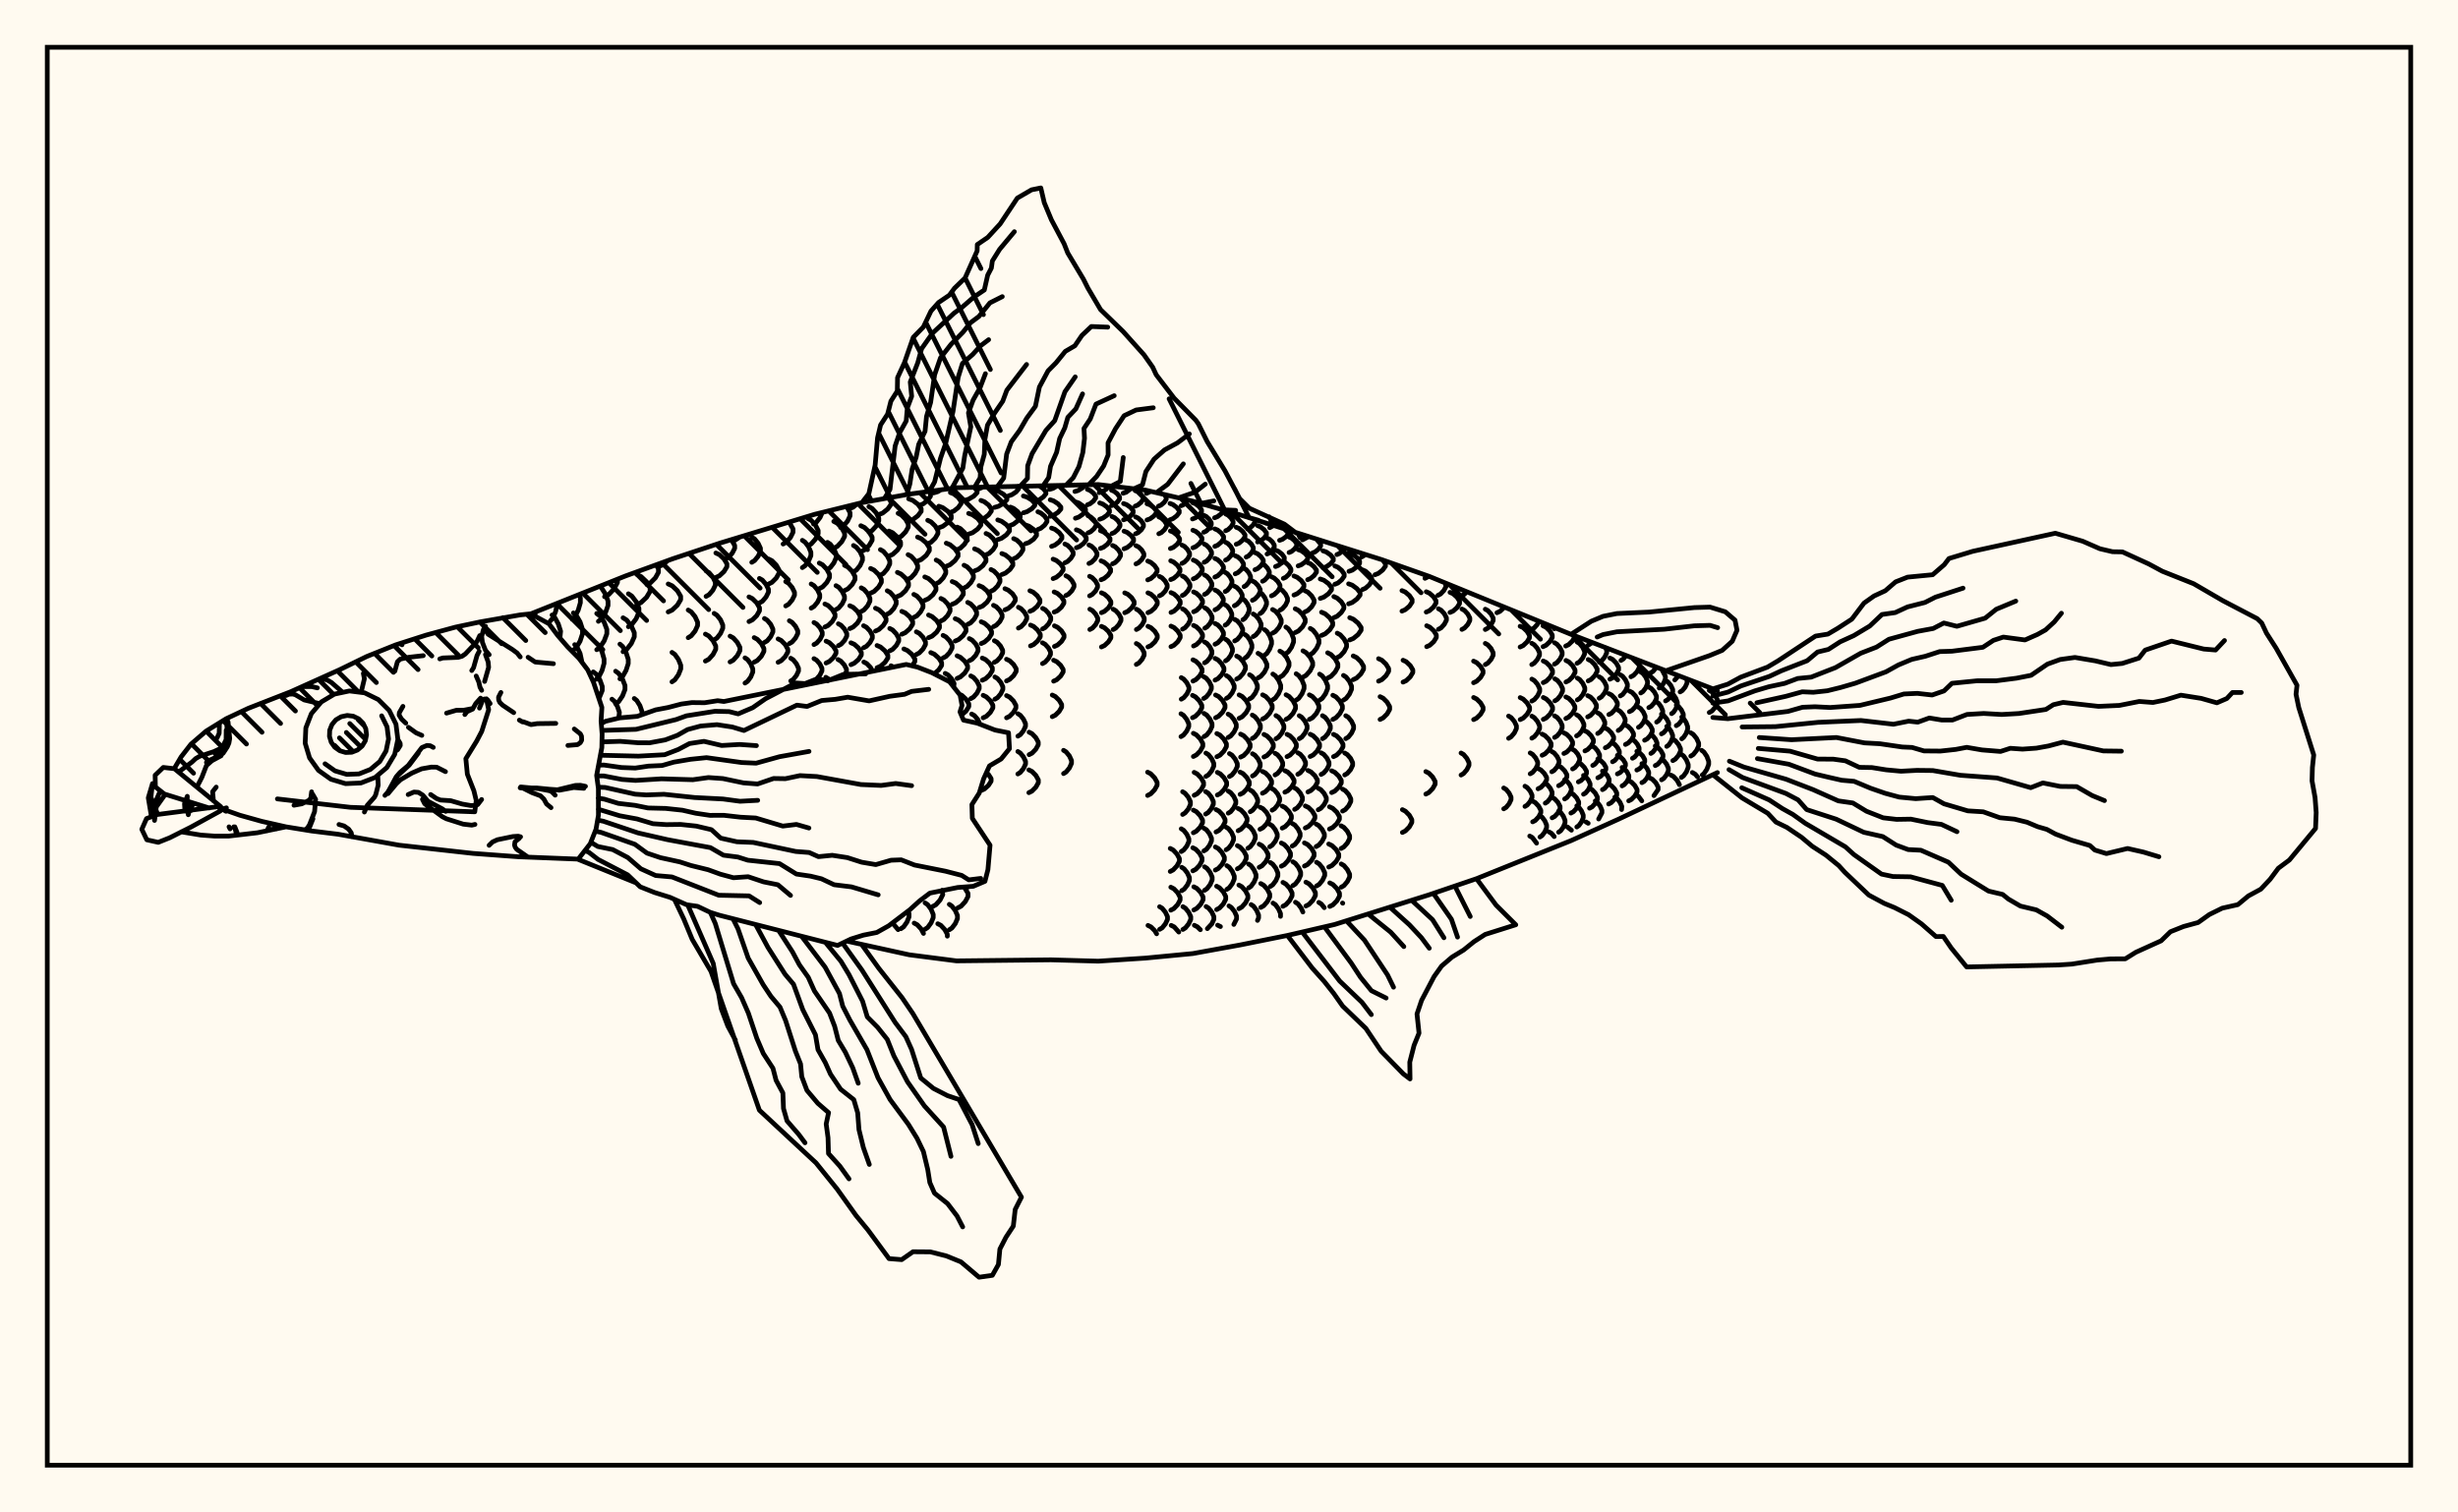 <svg xmlns="http://www.w3.org/2000/svg" width="520" height="320"><rect x="0" y="0" width="520" height="320" fill="floralwhite"/><rect x="10" y="10" width="500" height="300" stroke="black" stroke-width="1" fill="none"/><path stroke="black" stroke-width="1" fill="none" stroke-linecap="round" stroke-linejoin="round" d="
M 112.29 129.88 132.33 121.86 142.33 118.22 152.33 114.9 172.34 108.82 182.34 106.35 192.34 104.55 202.34 103.19 232.35 102.52 242.35 103.7 252.35 106.04 262.35 108.93 292.35 118.42 302.36 121.95 332.36 134.21 363.33 146.11 
M 363.33 163.46 342.36 173.34 332.36 177.86 312.36 185.91 302.36 189.31 282.35 195.6 272.35 197.92 262.35 199.93 252.35 201.75 242.35 202.71 232.35 203.36 222.34 203.08 202.34 203.3 192.34 202.01 179.12 199.11 
M 134.56 186.79 122.33 181.83 
M 113.08 130.31 113.33 129.47 
M 118.45 134.98 118.6 133.55 118.11 132.01 117.37 130.65 116.79 130.12 
M 116.42 131.38 116.91 130.83 117.53 129.42 117.93 127.64 
M 123.13 140.15 122.72 138.25 122.08 136.91 121.58 136.39 
M 121.3 137.55 121.92 137.02 122.72 135.65 123.23 134.1 123.23 133.14 122.72 131.58 121.92 130.21 121.3 129.68 
M 126.74 147.74 127.41 146.09 127.41 145.24 126.91 143.85 126.13 142.63 125.51 142.16 
M 121.05 131.04 121.61 130.49 122.32 129.1 122.78 127.52 122.78 126.54 122.57 125.8 
M 126.17 143.72 126.69 143.2 127.36 141.87 127.79 140.36 127.79 139.42 127.36 137.91 126.69 136.58 126.17 136.06 
M 130.9 151.94 131.04 150.72 130.62 149.47 129.97 148.36 129.46 147.93 
M 126.24 137.46 126.93 136.94 127.81 135.61 128.38 134.1 128.38 133.16 127.81 131.65 126.93 130.32 126.24 129.8 
M 130.24 148.92 130.88 148.45 131.69 147.25 132.22 145.89 132.22 145.04 131.69 143.68 130.88 142.48 130.24 142.01 
M 126.59 131.46 127.24 130.94 128.09 129.62 128.63 128.12 128.63 127.19 128.09 125.69 127.24 124.37 126.86 124.07 
M 131.15 143.62 131.72 143.12 132.44 141.85 132.91 140.4 132.91 139.5 132.44 138.05 131.72 136.78 131.15 136.28 
M 135.81 151.21 135.81 150.53 135.38 149.29 134.71 148.21 134.18 147.78 
M 127.9 126.25 128.78 125.79 129.91 124.59 130.63 123.23 130.63 122.54 
M 131.81 137.89 132.58 137.4 133.56 136.15 134.19 134.74 134.19 133.86 133.56 132.45 132.58 131.2 131.81 130.71 
M 132.94 132.6 133.66 132.13 134.58 130.91 135.17 129.54 135.17 128.69 134.58 127.32 133.66 126.11 132.94 125.63 
M 134.7 127.93 135.61 127.49 136.78 126.38 137.53 125.12 137.53 124.35 136.78 123.09 135.61 121.98 134.7 121.54 
M 136.84 123.69 137.63 123.29 138.65 122.26 139.3 121.09 139.3 120.37 138.81 119.5 
M 142.16 144.26 142.76 143.84 143.53 142.75 144.02 141.52 144.02 140.76 143.53 139.53 142.76 138.45 142.16 138.03 
M 139.22 119.91 140.14 119.54 141.29 118.59 
M 141.36 129.47 142.21 129.07 143.3 128.04 144 126.87 144 126.15 143.3 124.98 142.21 123.95 141.36 123.55 
M 145.59 134.92 146.23 134.52 147.05 133.51 147.58 132.35 147.58 131.64 147.05 130.48 146.23 129.46 145.59 129.07 
M 149.23 139.87 149.94 139.49 150.84 138.49 151.42 137.37 151.42 136.67 150.84 135.55 149.94 134.55 149.23 134.16 
M 149.37 126.18 150 125.82 150.81 124.88 151.33 123.82 151.33 123.16 150.81 122.1 150 121.16 149.37 120.8 
M 151.08 135.38 151.67 135 152.43 134.02 152.91 132.92 152.91 132.24 152.43 131.13 151.67 130.16 151.08 129.78 
M 151.44 122.18 152.19 121.83 153.16 120.93 153.78 119.91 153.78 119.27 153.16 118.25 152.19 117.35 151.44 117 
M 154.45 140.05 155.12 139.68 155.98 138.73 156.54 137.65 156.54 136.98 155.98 135.91 155.12 134.96 154.45 134.59 
M 153.52 118.25 154.14 117.9 154.92 117.02 155.43 116.02 155.43 115.4 154.73 114.19 
M 157.61 144.52 158.15 144.16 158.83 143.23 159.26 142.18 159.26 141.53 158.83 140.48 158.15 139.55 157.61 139.19 
M 155.4 114.35 156.41 113.69 
M 158.45 131.51 159.17 131.15 160.09 130.25 160.68 129.22 160.68 128.58 160.09 127.55 159.17 126.65 158.45 126.29 
M 159.55 140.1 160.21 139.75 161.06 138.85 161.61 137.82 161.61 137.19 161.06 136.16 160.21 135.26 159.55 134.9 
M 159.04 118.97 159.63 118.61 160.39 117.69 160.88 116.64 160.88 115.99 160.39 114.95 159.63 114.02 159.04 113.66 
M 160.66 127.57 161.28 127.22 162.06 126.31 162.57 125.29 162.57 124.66 162.06 123.64 161.28 122.73 160.66 122.38 
M 161.72 135.93 162.3 135.59 163.04 134.7 163.51 133.7 163.51 133.09 163.04 132.09 162.3 131.21 161.72 130.86 
M 162.58 123.58 163.3 123.22 164.22 122.3 164.81 121.25 164.81 120.6 164.22 119.56 163.3 118.63 162.58 118.27 
M 164.61 140.12 165.27 139.78 166.12 138.92 166.67 137.95 166.67 137.35 166.12 136.37 165.27 135.51 164.61 135.18 
M 166.22 128.2 166.82 127.85 167.58 126.95 168.08 125.94 168.08 125.31 167.58 124.29 166.82 123.4 166.22 123.05 
M 166.99 136.17 167.56 135.84 168.29 135 168.77 134.05 168.77 133.46 168.29 132.51 167.56 131.67 166.99 131.34 
M 167.28 144.08 167.81 143.75 168.49 142.91 168.93 141.97 168.93 141.38 168.49 140.44 167.81 139.6 167.28 139.27 
M 165.67 115.1 166.35 114.71 167.22 113.72 167.77 112.61 167.77 111.91 166.95 110.49 
M 169.74 120.09 170.32 119.69 171.07 118.69 171.55 117.55 171.55 116.85 171.07 115.71 170.32 114.71 169.74 114.32 
M 171.61 128.67 172.19 128.32 172.94 127.43 173.42 126.42 173.42 125.8 172.94 124.79 172.19 123.9 171.61 123.55 
M 172.2 136.38 172.76 136.07 173.49 135.25 173.95 134.33 173.95 133.76 173.49 132.84 172.76 132.03 172.2 131.71 
M 172.2 143.98 172.74 143.67 173.44 142.86 173.89 141.95 173.89 141.39 173.44 140.47 172.74 139.67 172.2 139.35 
M 170.91 115.47 171.62 115.08 172.51 114.07 173.09 112.94 173.09 112.24 172.51 111.1 171.62 110.1 170.91 109.71 
M 173.32 124.55 174.02 124.18 174.91 123.24 175.49 122.17 175.49 121.51 174.91 120.44 174.02 119.5 173.32 119.13 
M 174.51 132.66 175.2 132.33 176.08 131.48 176.65 130.52 176.65 129.93 176.08 128.97 175.2 128.12 174.51 127.79 
M 174.76 140.28 175.44 139.96 176.3 139.16 176.86 138.24 176.86 137.68 176.3 136.77 175.44 135.96 174.76 135.65 
M 175.61 143.85 174.7 143.3 
M 172.11 110.88 172.71 110.49 173.49 109.48 173.96 108.42 
M 175.06 120.47 175.65 120.08 176.41 119.09 176.9 117.96 176.9 117.26 176.41 116.13 175.65 115.14 175.06 114.75 
M 176.86 128.97 177.43 128.63 178.17 127.75 178.65 126.75 178.65 126.13 178.17 125.13 177.43 124.25 176.86 123.91 
M 177.36 136.61 177.94 136.29 178.67 135.49 179.14 134.58 179.14 134.01 178.67 133.1 177.94 132.3 177.36 131.98 
M 178.34 143.3 179.07 142.12 179.07 141.56 178.59 140.65 177.86 139.86 177.28 139.54 
M 176.39 115.99 177.13 115.61 178.07 114.62 178.68 113.5 178.68 112.81 178.07 111.69 177.13 110.7 176.39 110.32 
M 178.67 124.95 179.38 124.59 180.29 123.66 180.88 122.61 180.88 121.96 180.29 120.9 179.38 119.97 178.67 119.61 
M 179.78 133 180.48 132.67 181.38 131.83 181.96 130.88 181.96 130.29 181.38 129.33 180.48 128.49 179.78 128.16 
M 180.02 140.63 180.73 140.31 181.64 139.51 182.22 138.59 182.22 138.03 181.64 137.12 180.73 136.31 180.02 136 
M 177.83 111.62 178.47 111.24 179.3 110.26 179.83 109.15 179.83 108.47 179.11 107.15 
M 180.56 120.99 181.17 120.61 181.96 119.64 182.46 118.54 182.46 117.86 181.96 116.76 181.17 115.79 180.56 115.41 
M 182.2 129.38 182.79 129.04 183.55 128.17 184.04 127.18 184.04 126.57 183.55 125.58 182.79 124.71 182.2 124.37 
M 182.7 137.05 183.3 136.74 184.06 135.93 184.55 135.01 184.55 134.44 184.06 133.52 183.3 132.71 182.7 132.39 
M 184.61 142.02 184.15 141.2 183.36 140.39 182.75 140.07 
M 179.67 107.65 180.48 107.31 181.3 106.61 
M 182.11 116.73 182.88 116.36 183.87 115.4 184.51 114.31 184.51 113.64 183.87 112.56 182.88 111.6 182.11 111.23 
M 184.18 125.5 184.91 125.14 185.85 124.23 186.46 123.2 186.46 122.56 185.85 121.53 184.91 120.62 184.18 120.27 
M 185.21 133.52 185.93 133.19 186.85 132.35 187.45 131.4 187.45 130.81 186.85 129.85 185.93 129.01 185.21 128.68 
M 185.54 141.28 186.28 140.96 187.22 140.14 187.83 139.21 187.83 138.64 187.22 137.71 186.28 136.89 185.54 136.57 
M 190 196.69 189.06 195.57 188.68 195.36 
M 183.82 112.62 184.49 112.25 185.36 111.31 185.91 110.24 185.91 109.58 185.36 108.51 184.49 107.57 183.82 107.2 
M 186.25 121.69 186.89 121.33 187.7 120.39 188.23 119.32 188.23 118.66 187.7 117.6 186.89 116.66 186.25 116.29 
M 187.7 129.94 188.31 129.6 189.09 128.74 189.59 127.77 189.59 127.16 189.09 126.19 188.31 125.33 187.7 124.99 
M 188.23 137.71 188.84 137.39 189.62 136.57 190.13 135.63 190.13 135.05 189.62 134.12 188.84 133.29 188.23 132.97 
M 189.03 141.13 188.49 140.86 
M 190.6 196.49 191.16 196.1 191.86 195.11 192.31 193.99 192.31 193.29 192.1 192.77 
M 185.88 108.89 186.72 108.56 187.8 107.7 188.49 106.74 188.49 106.14 187.92 105.35 
M 188.05 117.66 188.84 117.3 189.86 116.38 190.52 115.34 190.52 114.69 189.86 113.64 188.84 112.72 188.05 112.36 
M 189.85 126.2 190.61 125.86 191.57 124.97 192.2 123.96 192.2 123.34 191.57 122.33 190.61 121.45 189.85 121.1 
M 190.78 134.19 191.52 133.86 192.47 133.02 193.08 132.06 193.08 131.47 192.47 130.52 191.52 129.68 190.78 129.35 
M 192.96 140.88 193.54 139.99 193.54 139.41 192.93 138.46 191.97 137.63 191.22 137.3 
M 195.37 197.49 194.88 196.56 194.05 195.66 193.4 195.31 
M 188.08 105.32 188.09 105.32 
M 190 113.8 190.69 113.45 191.58 112.54 192.15 111.52 192.15 110.88 191.58 109.86 190.69 108.96 190 108.6 
M 192.11 122.55 192.76 122.2 193.59 121.29 194.13 120.27 194.13 119.63 193.59 118.61 192.76 117.7 192.11 117.35 
M 193.33 130.63 193.96 130.3 194.75 129.45 195.27 128.49 195.27 127.9 194.75 126.94 193.96 126.09 193.33 125.76 
M 193.86 138.47 194.48 138.14 195.28 137.31 195.79 136.37 195.79 135.78 195.28 134.84 194.48 134 193.86 133.68 
M 195.7 196.61 196.26 196.23 196.97 195.26 197.43 194.16 197.43 193.48 196.97 192.38 196.26 191.41 195.7 191.03 
M 192.23 110.27 193.09 109.95 194.18 109.12 194.88 108.19 194.88 107.61 194.18 106.68 193.09 105.86 192.23 105.54 
M 194.11 118.73 194.91 118.38 195.95 117.5 196.61 116.49 196.61 115.87 195.95 114.86 194.91 113.98 194.11 113.63 
M 195.64 127.02 196.4 126.68 197.38 125.82 198.01 124.84 198.01 124.23 197.38 123.26 196.4 122.39 195.64 122.06 
M 196.44 134.92 197.18 134.6 198.14 133.76 198.75 132.82 198.75 132.23 198.14 131.28 197.18 130.45 196.44 130.12 
M 197.62 142.58 198.6 141.73 199.21 140.78 199.21 140.19 198.6 139.24 197.65 138.4 196.91 138.07 
M 197.31 191.8 198 191.41 198.88 190.42 199.45 189.29 199.33 188.34 
M 200.41 198.07 200.41 197.67 199.87 196.67 199.04 195.78 198.39 195.44 
M 194.59 106.89 195.32 106.6 196.25 105.84 196.85 104.99 196.85 104.47 196.51 103.98 
M 196.26 115.07 196.96 114.73 197.85 113.86 198.42 112.88 198.42 112.27 197.85 111.29 196.96 110.42 196.26 110.08 
M 198.05 123.5 198.7 123.16 199.54 122.28 200.08 121.3 200.08 120.69 199.54 119.7 198.7 118.83 198.05 118.49 
M 199.05 131.39 199.67 131.07 200.47 130.24 200.99 129.3 200.99 128.72 200.47 127.77 199.67 126.94 199.05 126.62 
M 199.51 139.21 200.13 138.88 200.91 138.05 201.42 137.11 201.42 136.53 200.91 135.59 200.13 134.76 199.51 134.43 
M 201.76 145.35 201.84 144.6 201.34 143.64 200.56 142.8 199.96 142.47 
M 200.83 196.72 201.38 196.35 202.09 195.42 202.55 194.36 202.55 193.7 202.09 192.64 201.38 191.71 200.83 191.34 
M 197.5 104.29 198.38 104.03 199.05 103.63 
M 198.6 111.67 199.45 111.36 200.54 110.56 201.24 109.66 201.24 109.1 200.54 108.2 199.45 107.41 198.6 107.1 
M 200.19 119.82 200.99 119.48 202.01 118.63 202.68 117.67 202.68 117.07 202.01 116.11 200.99 115.25 200.19 114.92 
M 201.44 127.85 202.2 127.52 203.17 126.68 203.79 125.74 203.79 125.15 203.17 124.2 202.2 123.36 201.44 123.04 
M 202.08 135.63 202.82 135.3 203.75 134.48 204.36 133.55 204.36 132.98 203.75 132.05 202.82 131.22 202.08 130.9 
M 202.48 143.54 203.19 143.21 204.11 142.38 204.7 141.44 204.7 140.85 204.11 139.91 203.19 139.08 202.48 138.75 
M 203.39 151.31 204.38 150.43 204.96 149.49 204.96 148.9 204.38 147.95 203.48 147.12 202.97 146.88 
M 202.63 192.09 203.33 191.72 204.21 190.76 204.79 189.68 204.79 189.01 203.96 187.67 
M 201.06 108.42 201.79 108.13 202.71 107.4 203.31 106.57 203.31 106.06 202.71 105.23 201.79 104.5 201.06 104.22 
M 202.49 116.3 203.17 115.98 204.05 115.14 204.61 114.2 204.61 113.62 204.05 112.68 203.17 111.84 202.49 111.52 
M 203.95 124.4 204.59 124.07 205.4 123.24 205.93 122.29 205.93 121.7 205.4 120.75 204.59 119.92 203.95 119.59 
M 204.72 132.1 205.33 131.78 206.11 130.97 206.61 130.06 206.61 129.49 206.11 128.57 205.33 127.76 204.72 127.45 
M 205.06 139.8 205.65 139.48 206.41 138.67 206.9 137.74 206.9 137.17 206.41 136.24 205.65 135.43 205.06 135.11 
M 205.38 147.81 205.95 147.48 206.68 146.65 207.16 145.7 207.16 145.12 206.68 144.17 205.95 143.33 205.38 143.01 
M 207.31 153.23 206.85 152.22 206.13 151.39 205.56 151.07 
M 204.7 187.73 204.92 187.6 
M 204.02 105.88 204.89 105.63 206 104.98 206.71 104.24 206.71 103.78 206.03 103.08 
M 204.92 113 205.75 112.71 206.82 111.94 207.51 111.08 207.51 110.54 206.82 109.68 205.75 108.92 204.92 108.62 
M 206.17 120.79 206.95 120.48 207.95 119.66 208.59 118.74 208.59 118.17 207.95 117.25 206.95 116.44 206.17 116.12 
M 207.12 128.54 207.86 128.23 208.8 127.42 209.4 126.51 209.4 125.94 208.8 125.02 207.86 124.22 207.12 123.9 
M 207.58 136.16 208.28 135.84 209.19 135.04 209.77 134.13 209.77 133.57 209.19 132.66 208.28 131.86 207.58 131.55 
M 207.81 143.92 208.5 143.6 209.37 142.79 209.94 141.86 209.94 141.29 209.37 140.36 208.5 139.55 207.81 139.23 
M 207.99 151.87 208.66 151.55 209.51 150.72 210.05 149.78 210.05 149.2 209.51 148.26 208.66 147.44 207.99 147.11 
M 207.53 167.27 208.22 166.96 209.11 166.17 209.68 165.28 209.68 164.73 209.11 163.84 208.68 163.47 
M 207.03 103.44 208.06 103.02 
M 207.52 109.91 208.23 109.64 209.14 108.94 209.72 108.14 209.72 107.65 209.14 106.85 208.23 106.15 207.52 105.88 
M 208.6 117.38 209.26 117.08 210.1 116.29 210.65 115.4 210.65 114.85 210.1 113.96 209.26 113.17 208.6 112.87 
M 209.65 125.09 210.26 124.78 211.05 123.98 211.55 123.07 211.55 122.51 211.05 121.61 210.26 120.81 209.65 120.5 
M 210.18 132.59 210.77 132.28 211.52 131.5 212 130.6 212 130.05 211.52 129.16 210.77 128.37 210.18 128.07 
M 210.36 140.13 210.93 139.82 211.65 139.03 212.12 138.12 212.12 137.57 211.65 136.66 210.93 135.87 210.36 135.56 
M 210.47 147.94 211.02 147.62 211.71 146.8 212.16 145.87 212.16 145.3 211.71 144.37 211.02 143.55 210.47 143.23 
M 210.42 107.35 211.25 107.11 212.32 106.47 213.01 105.75 213.01 105.31 212.32 104.59 211.25 103.95 210.42 103.7 
M 211.08 114.17 211.88 113.89 212.9 113.16 213.56 112.34 213.56 111.83 212.9 111.01 211.88 110.28 211.08 110 
M 211.95 121.56 212.7 121.26 213.66 120.49 214.27 119.61 214.27 119.07 213.66 118.2 212.7 117.42 211.95 117.12 
M 212.6 129.03 213.3 128.73 214.21 127.95 214.79 127.06 214.79 126.52 214.21 125.63 213.3 124.86 212.6 124.55 
M 212.93 144.07 213.59 143.75 214.43 142.96 214.98 142.05 214.98 141.49 214.43 140.59 213.59 139.79 212.93 139.48 
M 212.94 151.87 213.58 151.55 214.4 150.73 214.92 149.81 214.92 149.23 214.4 148.31 213.58 147.49 212.94 147.17 
M 213.38 104.9 214.06 104.67 214.94 104.09 215.5 103.43 215.36 102.86 
M 213.75 111.16 214.41 110.9 215.27 110.23 215.82 109.46 215.82 108.99 215.27 108.23 214.41 107.56 213.75 107.29 
M 214.45 118.22 215.08 117.93 215.88 117.19 216.4 116.35 216.4 115.83 215.88 114.99 215.08 114.25 214.45 113.96 
M 215.45 132.89 216.01 132.59 216.74 131.82 217.21 130.95 217.21 130.41 216.74 129.54 216.01 128.78 215.45 128.48 
M 215.34 155.75 215.86 155.43 216.52 154.61 216.95 153.67 216.95 153.09 216.52 152.16 215.86 151.34 215.34 151.01 
M 215.33 163.75 215.85 163.43 216.52 162.6 216.96 161.67 216.96 161.09 216.52 160.15 215.85 159.33 215.33 159 
M 216.5 108.5 217.28 108.26 218.28 107.64 218.92 106.94 218.92 106.5 218.28 105.8 217.28 105.18 216.5 104.94 
M 216.94 115.04 217.69 114.77 218.66 114.08 219.28 113.29 219.28 112.81 218.66 112.02 217.69 111.33 216.94 111.06 
M 217.88 129.34 218.56 129.04 219.43 128.28 220 127.43 220 126.9 219.43 126.04 218.56 125.28 217.88 124.99 
M 218.01 136.66 218.68 136.36 219.53 135.6 220.08 134.73 220.08 134.19 219.53 133.32 218.68 132.55 218.01 132.25 
M 217.71 159.67 218.33 159.35 219.13 158.52 219.65 157.58 219.65 157 219.13 156.06 218.33 155.23 217.71 154.91 
M 217.66 167.71 218.31 167.39 219.14 166.55 219.67 165.6 219.67 165.01 219.14 164.06 218.31 163.22 217.66 162.89 
M 219.32 105.93 219.95 105.7 220.75 105.12 221.27 104.47 221.27 104.07 220.75 103.41 219.89 102.82 
M 219.57 112.03 220.19 111.77 220.98 111.12 221.49 110.38 221.49 109.93 220.98 109.19 220.19 108.54 219.57 108.28 
M 220.57 133.06 221.12 132.77 221.83 132.01 222.29 131.16 222.29 130.62 221.83 129.77 221.12 129.01 220.57 128.72 
M 220.54 140.4 221.09 140.1 221.79 139.33 222.24 138.47 222.24 137.93 221.79 137.06 221.09 136.3 220.54 136 
M 222.04 103.54 222.76 103.33 223.74 102.75 
M 222.18 109.25 222.9 109.01 223.83 108.4 224.43 107.71 224.43 107.28 223.83 106.59 222.9 105.98 222.18 105.74 
M 222.46 115.6 223.17 115.33 224.07 114.66 224.65 113.9 224.65 113.43 224.07 112.67 223.17 111.99 222.46 111.73 
M 222.79 122.42 223.47 122.14 224.35 121.42 224.91 120.61 224.91 120.11 224.35 119.3 223.47 118.58 222.79 118.3 
M 223.01 129.51 223.68 129.22 224.53 128.48 225.07 127.64 225.07 127.12 224.53 126.27 223.68 125.53 223.01 125.24 
M 223.07 136.77 223.72 136.48 224.56 135.72 225.1 134.86 225.1 134.33 224.56 133.47 223.72 132.71 223.07 132.41 
M 222.9 144.12 223.55 143.82 224.38 143.05 224.92 142.17 224.92 141.63 224.38 140.76 223.55 139.99 222.9 139.69 
M 222.61 151.63 223.25 151.32 224.07 150.52 224.6 149.62 224.6 149.06 224.07 148.16 223.25 147.36 222.61 147.05 
M 225.28 119.08 225.84 118.81 226.56 118.11 227.03 117.33 227.03 116.85 226.56 116.06 225.84 115.37 225.28 115.1 
M 225.5 125.99 226.05 125.71 226.76 124.98 227.21 124.16 227.21 123.65 226.76 122.83 226.05 122.1 225.5 121.82 
M 225 163.67 225.54 163.34 226.24 162.48 226.68 161.51 226.68 160.91 226.24 159.94 225.54 159.08 225 158.75 
M 227.4 103.99 228.09 103.78 228.97 103.24 229.54 102.6 
M 227.51 109.65 228.2 109.41 229.07 108.81 229.64 108.12 229.64 107.7 229.07 107.02 228.2 106.42 227.51 106.18 
M 227.71 115.89 228.38 115.63 229.24 114.97 229.8 114.22 229.8 113.76 229.24 113.01 228.38 112.35 227.71 112.09 
M 230.04 106.81 230.6 106.59 231.32 106.02 231.79 105.37 231.79 104.97 231.32 104.33 230.6 103.76 230.04 103.54 
M 230.17 112.75 230.73 112.5 231.44 111.87 231.9 111.15 231.9 110.71 231.44 110 230.73 109.36 230.17 109.12 
M 230.37 119.22 230.92 118.96 231.62 118.28 232.07 117.5 232.07 117.02 231.62 116.25 230.92 115.57 230.37 115.3 
M 230.51 126.07 231.05 125.78 231.75 125.07 232.19 124.25 232.19 123.75 231.75 122.93 231.05 122.21 230.51 121.93 
M 230.56 133.19 231.1 132.9 231.78 132.15 232.23 131.3 232.23 130.78 231.78 129.93 231.1 129.18 230.56 128.89 
M 232.55 104.23 233.22 104.02 234.07 103.48 234.62 102.79 
M 232.65 109.86 233.31 109.62 234.17 109.02 234.71 108.35 234.71 107.93 234.17 107.25 233.31 106.65 232.65 106.41 
M 232.79 116.04 233.45 115.78 234.29 115.13 234.83 114.39 234.83 113.93 234.29 113.19 233.45 112.53 232.79 112.28 
M 232.93 122.67 233.58 122.39 234.41 121.7 234.95 120.91 234.95 120.42 234.41 119.63 233.58 118.93 232.93 118.66 
M 233.01 129.63 233.65 129.35 234.48 128.62 235.01 127.79 235.01 127.27 234.48 126.44 233.65 125.71 233.01 125.42 
M 233.01 136.88 233.66 136.58 234.48 135.82 235.01 134.97 235.01 134.43 234.48 133.57 233.66 132.82 233.01 132.52 
M 235.14 106.99 235.69 106.77 236.4 106.2 236.85 105.55 236.85 105.16 236.4 104.51 235.69 103.94 235.14 103.72 
M 235.24 112.88 235.79 112.64 236.49 112.01 236.94 111.3 236.94 110.86 236.49 110.15 235.79 109.53 235.24 109.28 
M 235.37 119.29 235.92 119.03 236.61 118.35 237.06 117.59 237.06 117.11 236.61 116.35 235.92 115.67 235.37 115.41 
M 235.49 133.2 236.02 132.9 236.71 132.15 237.15 131.31 237.15 130.78 236.71 129.94 236.02 129.19 235.49 128.89 
M 237.59 104.36 238.24 104.15 239.3 103.34 
M 237.69 109.98 238.35 109.74 239.18 109.15 239.72 108.47 239.72 108.05 239.18 107.37 238.35 106.78 237.69 106.54 
M 237.79 116.11 238.44 115.85 239.27 115.2 239.81 114.47 239.81 114.01 239.27 113.28 238.44 112.63 237.79 112.38 
M 237.94 129.64 238.58 129.35 239.4 128.62 239.93 127.8 239.93 127.28 239.4 126.45 238.58 125.72 237.94 125.44 
M 240.15 107.09 240.69 106.86 241.39 106.29 241.83 105.65 241.83 105.25 241.39 104.6 240.69 104.03 240.15 103.81 
M 240.23 112.94 240.77 112.7 241.46 112.08 241.9 111.37 241.9 110.93 241.46 110.23 240.77 109.61 240.23 109.36 
M 240.32 119.31 240.86 119.05 241.55 118.38 241.99 117.62 241.99 117.14 241.55 116.38 240.86 115.71 240.32 115.45 
M 240.41 133.19 240.94 132.9 241.63 132.15 242.07 131.31 242.07 130.78 241.63 129.93 240.94 129.19 240.41 128.89 
M 240.39 140.58 240.93 140.28 241.61 139.51 242.05 138.63 242.05 138.09 241.61 137.22 240.93 136.45 240.39 136.15 
M 242.53 104.39 243.48 103.97 
M 242.65 110.01 243.29 109.78 244.11 109.18 244.64 108.51 244.64 108.09 244.11 107.41 243.29 106.81 242.65 106.58 
M 242.81 122.69 243.45 122.42 244.26 121.72 244.79 120.94 244.79 120.45 244.26 119.67 243.45 118.98 242.81 118.71 
M 242.85 129.63 243.49 129.34 244.31 128.61 244.83 127.79 244.83 127.27 244.31 126.45 243.49 125.72 242.85 125.43 
M 242.85 136.87 243.49 136.58 244.31 135.82 244.83 134.96 244.83 134.43 244.31 133.57 243.49 132.81 242.85 132.51 
M 242.78 168.3 243.43 167.96 244.26 167.1 244.8 166.13 244.8 165.53 244.26 164.56 243.43 163.7 242.78 163.37 
M 244.69 197.57 244.32 196.94 243.5 196.12 242.86 195.8 
M 245.08 107.1 245.61 106.87 246.28 106.3 246.72 105.65 246.72 105.25 246.31 104.63 
M 245.15 112.93 245.68 112.69 246.35 112.07 246.79 111.36 246.79 110.93 246.35 110.22 245.68 109.6 245.15 109.36 
M 245.29 126.06 245.82 125.78 246.5 125.07 246.93 124.26 246.93 123.76 246.5 122.95 245.82 122.24 245.29 121.96 
M 245.32 196.63 245.86 196.31 246.54 195.47 246.99 194.53 246.99 193.94 246.54 193 245.86 192.16 245.32 191.84 
M 247.52 109.97 248.15 109.73 248.95 109.13 249.47 108.45 249.47 108.03 248.95 107.36 248.15 106.76 247.52 106.52 
M 247.6 116.06 248.23 115.81 249.03 115.16 249.55 114.43 249.55 113.98 249.03 113.24 248.23 112.6 247.6 112.34 
M 247.67 122.63 248.3 122.36 249.11 121.67 249.63 120.88 249.63 120.4 249.11 119.61 248.3 118.92 247.67 118.65 
M 247.73 129.58 248.36 129.3 249.16 128.57 249.68 127.74 249.68 127.23 249.16 126.4 248.36 125.67 247.73 125.38 
M 247.72 136.82 248.35 136.53 249.16 135.77 249.68 134.91 249.68 134.38 249.16 133.52 248.35 132.76 247.72 132.47 
M 247.57 184.38 248.19 184.05 248.99 183.2 249.51 182.24 249.51 181.65 248.99 180.69 248.19 179.84 247.57 179.51 
M 247.69 192.57 248.33 192.24 249.14 191.39 249.66 190.43 249.66 189.84 249.14 188.88 248.33 188.04 247.69 187.71 
M 249.38 197.2 248.41 196.11 247.77 195.79 
M 249.89 107 250.41 106.77 251.33 105.8 
M 250.05 119.2 250.57 118.93 251.24 118.26 251.66 117.5 251.66 117.03 251.24 116.27 250.57 115.59 250.05 115.33 
M 250.13 125.99 250.65 125.71 251.31 124.99 251.74 124.18 251.74 123.68 251.31 122.87 250.65 122.15 250.13 121.87 
M 250.17 133.11 250.69 132.82 251.36 132.07 251.79 131.23 251.79 130.7 251.36 129.86 250.69 129.11 250.17 128.82 
M 249.9 147.93 250.42 147.62 251.09 146.83 251.52 145.93 251.52 145.37 251.09 144.47 250.42 143.68 249.9 143.37 
M 249.84 155.85 250.37 155.53 251.05 154.68 251.49 153.73 251.49 153.14 251.05 152.19 250.37 151.34 249.84 151.01 
M 250.19 172.32 250.72 171.99 251.4 171.16 251.84 170.21 251.84 169.62 251.4 168.68 250.72 167.85 250.19 167.52 
M 249.9 180.17 250.42 179.84 251.08 179 251.51 178.05 251.51 177.47 251.08 176.52 250.42 175.68 249.9 175.35 
M 250 188.45 250.52 188.11 251.19 187.25 251.63 186.28 251.63 185.67 251.19 184.7 250.52 183.84 250 183.5 
M 250.25 196.65 250.78 196.32 251.46 195.48 251.91 194.53 251.91 193.94 251.46 192.99 250.78 192.16 250.25 191.83 
M 252.28 109.8 252.89 109.57 253.68 108.97 254.19 108.29 254.19 107.87 253.68 107.18 252.89 106.58 252.28 106.35 
M 252.36 115.9 252.97 115.65 253.76 115 254.27 114.27 254.27 113.81 253.76 113.08 252.97 112.43 252.36 112.18 
M 252.44 122.48 253.05 122.21 253.83 121.51 254.34 120.73 254.34 120.24 253.83 119.45 253.05 118.76 252.44 118.49 
M 252.51 129.44 253.11 129.16 253.89 128.42 254.4 127.6 254.4 127.08 253.89 126.25 253.11 125.52 252.51 125.24 
M 252.5 136.68 253.11 136.38 253.89 135.62 254.4 134.77 254.4 134.24 253.89 133.38 253.11 132.62 252.5 132.32 
M 252.38 144.1 253 143.79 253.79 143.01 254.3 142.13 254.3 141.58 253.79 140.69 253 139.91 252.38 139.6 
M 252.28 151.85 252.91 151.53 253.72 150.71 254.25 149.78 254.25 149.2 253.72 148.27 252.91 147.44 252.28 147.12 
M 252.46 160.06 253.1 159.72 253.93 158.87 254.46 157.9 254.46 157.3 253.93 156.34 253.1 155.48 252.46 155.15 
M 252.63 168.27 253.27 167.94 254.09 167.1 254.62 166.14 254.62 165.54 254.09 164.59 253.27 163.74 252.63 163.41 
M 252.46 176.19 253.09 175.86 253.89 175.03 254.41 174.09 254.41 173.5 253.89 172.56 253.09 171.72 252.46 171.4 
M 252.35 184.25 252.98 183.92 253.78 183.07 254.29 182.11 254.29 181.51 253.78 180.55 252.98 179.7 252.35 179.37 
M 252.56 192.53 253.19 192.19 254 191.34 254.52 190.38 254.52 189.78 254 188.81 253.19 187.96 252.56 187.63 
M 253.94 196.71 253.31 196.09 252.67 195.77 
M 254.59 106.78 254.71 106.72 
M 254.67 112.61 255.18 112.37 255.83 111.74 256.25 111.04 256.25 110.6 255.83 109.89 255.18 109.27 254.67 109.03 
M 254.75 118.97 255.25 118.71 255.9 118.03 256.31 117.27 256.31 116.8 255.9 116.04 255.25 115.37 254.75 115.1 
M 254.83 125.76 255.33 125.49 255.96 124.77 256.37 123.96 256.37 123.46 255.96 122.64 255.33 121.93 254.83 121.65 
M 254.89 132.9 255.38 132.61 256.01 131.86 256.42 131.02 256.42 130.49 256.01 129.65 255.38 128.9 254.89 128.61 
M 254.83 140.24 255.33 139.94 255.97 139.17 256.38 138.3 256.38 137.76 255.97 136.89 255.33 136.13 254.83 135.83 
M 254.65 147.78 255.17 147.46 255.84 146.66 256.27 145.75 256.27 145.19 255.84 144.28 255.17 143.48 254.65 143.17 
M 254.72 155.85 255.27 155.51 255.96 154.66 256.41 153.69 256.41 153.1 255.96 152.13 255.27 151.28 254.72 150.94 
M 255.11 164.27 255.65 163.94 256.34 163.08 256.78 162.1 256.78 161.5 256.34 160.53 255.65 159.66 255.11 159.33 
M 255.06 172.24 255.59 171.92 256.26 171.09 256.69 170.16 256.69 169.58 256.26 168.64 255.59 167.81 255.06 167.49 
M 254.69 180.03 255.21 179.71 255.87 178.87 256.3 177.92 256.3 177.34 255.87 176.39 255.21 175.55 254.69 175.23 
M 254.83 188.37 255.34 188.03 256.01 187.16 256.44 186.18 256.44 185.57 256.01 184.59 255.34 183.72 254.83 183.39 
M 255.42 196.48 256.36 195.47 256.8 194.52 256.8 193.93 256.36 192.97 255.68 192.13 255.15 191.8 
M 256.95 109.55 257.56 109.31 258.34 108.71 258.84 107.92 
M 257 115.6 257.6 115.35 258.37 114.7 258.86 113.97 258.86 113.52 258.37 112.8 257.6 112.15 257 111.9 
M 257.01 122.1 257.6 121.83 258.34 121.15 258.83 120.37 258.83 119.88 258.34 119.11 257.6 118.42 257.01 118.15 
M 257.03 129.03 257.6 128.74 258.33 128.01 258.8 127.18 258.8 126.67 258.33 125.85 257.6 125.12 257.03 124.83 
M 257.04 136.31 257.62 136.01 258.35 135.25 258.83 134.38 258.83 133.84 258.35 132.97 257.62 132.21 257.04 131.91 
M 257.05 143.9 257.66 143.59 258.43 142.79 258.93 141.88 258.93 141.32 258.43 140.41 257.66 139.61 257.05 139.3 
M 257.16 151.86 257.8 151.53 258.63 150.69 259.16 149.74 259.16 149.15 258.63 148.2 257.8 147.36 257.16 147.04 
M 257.43 160.11 258.09 159.78 258.92 158.92 259.46 157.96 259.46 157.36 258.92 156.39 258.09 155.53 257.43 155.2 
M 257.53 168.21 258.16 167.89 258.97 167.05 259.5 166.11 259.5 165.52 258.97 164.57 258.16 163.74 257.53 163.41 
M 257.25 176.03 257.87 175.71 258.66 174.88 259.17 173.94 259.17 173.36 258.66 172.43 257.87 171.6 257.25 171.28 
M 257.11 184.09 257.73 183.76 258.51 182.91 259.02 181.94 259.02 181.34 258.51 180.38 257.73 179.53 257.11 179.19 
M 257.38 192.45 258 192.11 258.8 191.25 259.31 190.27 259.31 189.67 258.8 188.7 258 187.84 257.38 187.5 
M 258.19 196.04 257.59 195.74 
M 259.3 112.29 259.81 112.05 260.45 111.44 260.87 110.74 260.87 110.31 260.45 109.61 259.81 108.99 259.3 108.75 
M 259.27 118.51 259.76 118.26 260.38 117.6 260.78 116.85 260.78 116.39 260.38 115.64 259.76 114.99 259.27 114.73 
M 259.2 125.16 259.66 124.89 260.25 124.18 260.63 123.38 260.63 122.89 260.25 122.09 259.66 121.39 259.2 121.11 
M 259.19 132.27 259.64 131.98 260.21 131.23 260.59 130.38 260.59 129.85 260.21 129 259.64 128.25 259.19 127.96 
M 259.27 139.82 259.74 139.51 260.34 138.71 260.73 137.81 260.73 137.25 260.34 136.35 259.74 135.56 259.27 135.25 
M 259.46 147.76 259.99 147.43 260.66 146.6 261.1 145.65 261.1 145.06 260.66 144.11 259.99 143.28 259.46 142.95 
M 259.81 156.04 260.37 155.71 261.08 154.84 261.54 153.87 261.54 153.26 261.08 152.29 260.37 151.42 259.81 151.09 
M 260.09 164.29 260.63 163.96 261.31 163.11 261.76 162.16 261.76 161.57 261.31 160.61 260.63 159.77 260.09 159.44 
M 259.84 172.05 260.35 171.74 261.01 170.92 261.44 170 261.44 169.43 261.01 168.51 260.35 167.7 259.84 167.39 
M 259.39 179.79 259.9 179.47 260.55 178.63 260.96 177.69 260.96 177.11 260.55 176.16 259.9 175.33 259.39 175.01 
M 259.54 188.17 260.05 187.83 260.7 186.96 261.12 185.97 261.12 185.36 260.7 184.37 260.05 183.49 259.54 183.15 
M 261.02 195.59 261.6 194.43 261.6 193.83 261.17 192.86 260.5 192 259.99 191.67 
M 261.59 109.25 262.32 108.92 
M 261.53 115.15 262.13 114.91 262.89 114.28 263.38 113.57 263.38 113.14 262.89 112.43 262.13 111.8 261.53 111.56 
M 261.32 121.41 261.89 121.15 262.61 120.49 263.07 119.73 263.07 119.27 262.61 118.51 261.89 117.85 261.32 117.59 
M 261.13 128.17 261.66 127.88 262.35 127.16 262.79 126.34 262.79 125.84 262.35 125.02 261.66 124.3 261.13 124.01 
M 261.2 135.61 261.75 135.3 262.44 134.5 262.89 133.61 262.89 133.05 262.44 132.16 261.75 131.36 261.2 131.05 
M 261.62 143.67 262.22 143.34 262.98 142.49 263.48 141.53 263.48 140.94 262.98 139.98 262.22 139.14 261.62 138.81 
M 262.14 151.98 262.79 151.65 263.62 150.78 264.16 149.8 264.16 149.2 263.62 148.22 262.79 147.36 262.14 147.02 
M 262.45 160.19 263.1 159.86 263.93 159.01 264.47 158.05 264.47 157.46 263.93 156.5 263.1 155.65 262.45 155.32 
M 262.35 168.07 262.98 167.75 263.77 166.93 264.29 166 264.29 165.43 263.77 164.5 262.98 163.68 262.35 163.36 
M 261.93 175.76 262.54 175.44 263.32 174.63 263.82 173.7 263.82 173.12 263.32 172.2 262.54 171.38 261.93 171.06 
M 261.77 183.82 262.37 183.49 263.15 182.64 263.65 181.67 263.65 181.07 263.15 180.1 262.37 179.25 261.77 178.92 
M 262.09 192.26 262.7 191.92 263.48 191.05 263.99 190.06 263.99 189.45 263.48 188.47 262.7 187.6 262.09 187.26 
M 263.93 111.94 264.43 111.71 265.08 111.11 265.5 110.43 265.46 109.95 
M 263.64 117.86 264.12 117.62 264.74 116.99 265.14 116.28 265.14 115.84 264.74 115.13 264.12 114.51 263.64 114.26 
M 263.19 124.11 263.63 123.85 264.2 123.18 264.56 122.42 264.56 121.94 264.2 121.18 263.63 120.51 263.19 120.25 
M 262.95 131.12 263.37 130.82 263.92 130.06 264.27 129.2 264.27 128.66 263.92 127.8 263.37 127.04 262.95 126.74 
M 263.41 139.21 263.87 138.87 264.46 138.02 264.84 137.04 264.84 136.44 264.46 135.47 263.87 134.61 263.41 134.27 
M 264.35 147.88 264.88 147.54 265.56 146.64 266 145.63 266 145.01 265.56 144 264.88 143.1 264.35 142.76 
M 264.93 156.25 265.48 155.91 266.19 155.05 266.64 154.07 266.64 153.47 266.19 152.49 265.48 151.63 264.93 151.29 
M 264.97 164.18 265.5 163.86 266.17 163.04 266.6 162.11 266.6 161.54 266.17 160.61 265.5 159.79 264.97 159.47 
M 264.5 171.74 265 171.43 265.65 170.63 266.07 169.73 266.07 169.17 265.65 168.26 265 167.47 264.5 167.16 
M 264 179.47 264.5 179.14 265.15 178.31 265.56 177.37 265.56 176.79 265.15 175.85 264.5 175.02 264 174.69 
M 264.15 187.87 264.65 187.52 265.29 186.64 265.71 185.65 265.71 185.03 265.29 184.04 264.65 183.16 264.15 182.81 
M 266.03 194.74 266.26 194.21 266.26 193.6 265.84 192.61 265.19 191.73 264.68 191.39 
M 266.06 114.67 266.66 114.44 267.42 113.84 267.92 113.16 267.92 112.74 267.42 112.06 266.66 111.46 266.06 111.22 
M 265.49 120.54 266.06 120.3 266.78 119.67 267.25 118.95 267.25 118.51 266.78 117.8 266.06 117.17 265.49 116.92 
M 264.95 127.01 265.48 126.73 266.16 126.02 266.6 125.21 266.6 124.71 266.16 123.91 265.48 123.2 264.95 122.92 
M 265.12 134.69 265.65 134.36 266.35 133.53 266.79 132.59 266.79 132 266.35 131.06 265.65 130.23 265.12 129.9 
M 266.14 143.44 266.74 143.08 267.51 142.18 268.01 141.15 268.01 140.51 267.51 139.48 266.74 138.57 266.14 138.22 
M 267.12 152.12 267.77 151.77 268.6 150.89 269.14 149.88 269.14 149.26 268.6 148.25 267.77 147.36 267.12 147.01 
M 267.39 160.17 268.03 159.85 268.86 159.01 269.38 158.07 269.38 157.48 268.86 156.54 268.03 155.71 267.39 155.38 
M 267.08 167.83 267.7 167.51 268.49 166.71 269.01 165.8 269.01 165.24 268.49 164.33 267.7 163.53 267.08 163.22 
M 266.56 175.45 267.17 175.13 267.95 174.32 268.45 173.4 268.45 172.83 267.95 171.91 267.17 171.09 266.56 170.78 
M 266.38 183.51 266.99 183.18 267.77 182.32 268.27 181.35 268.27 180.75 267.77 179.79 266.99 178.93 266.38 178.6 
M 266.72 191.99 267.33 191.65 268.11 190.77 268.62 189.77 268.62 189.16 268.11 188.16 267.33 187.29 266.72 186.94 
M 268.61 111.65 269.36 111.22 
M 268.05 117.22 268.54 116.99 269.18 116.4 269.58 115.74 269.58 115.32 269.18 114.66 268.54 114.07 268.05 113.84 
M 267.1 122.98 267.56 122.73 268.15 122.09 268.53 121.37 268.53 120.93 268.15 120.21 267.56 119.58 267.1 119.33 
M 266.57 129.82 267.01 129.52 267.57 128.74 267.94 127.86 267.94 127.32 267.57 126.44 267.01 125.67 266.57 125.37 
M 267.53 138.61 268.01 138.25 268.61 137.31 269 136.25 269 135.59 268.61 134.53 268.01 133.59 267.53 133.22 
M 269.28 148.05 269.81 147.68 270.5 146.73 270.94 145.66 270.94 145 270.5 143.93 269.81 142.98 269.28 142.61 
M 269.93 156.31 270.47 155.97 271.16 155.12 271.61 154.15 271.61 153.55 271.16 152.58 270.47 151.73 269.93 151.4 
M 269.74 163.96 270.26 163.65 270.93 162.85 271.36 161.95 271.36 161.38 270.93 160.48 270.26 159.68 269.74 159.37 
M 269.12 171.42 269.63 171.11 270.29 170.32 270.71 169.42 270.71 168.87 270.29 167.97 269.63 167.18 269.12 166.87 
M 268.62 179.16 269.13 178.83 269.79 178 270.21 177.07 270.21 176.48 269.79 175.54 269.13 174.71 268.62 174.39 
M 268.75 187.55 269.26 187.2 269.92 186.32 270.34 185.33 270.34 184.71 269.92 183.71 269.26 182.84 268.75 182.49 
M 270.9 193.88 270.9 193.29 270.47 192.29 269.82 191.41 269.31 191.07 
M 270.7 114.32 271.32 114.1 272.11 113.52 272.62 112.86 272.62 112.46 272.44 112.22 
M 269.84 119.87 270.44 119.63 271.2 119.03 271.7 118.35 271.7 117.93 271.2 117.24 270.44 116.64 269.84 116.41 
M 268.98 126.07 269.56 125.79 270.31 125.09 270.79 124.3 270.79 123.8 270.31 123.01 269.56 122.31 268.98 122.03 
M 269.22 133.96 269.81 133.62 270.57 132.75 271.05 131.77 271.05 131.16 270.57 130.17 269.81 129.3 269.22 128.96 
M 270.76 143.28 271.38 142.9 272.18 141.94 272.7 140.86 272.7 140.18 272.18 139.1 271.38 138.14 270.76 137.76 
M 272.07 152.2 272.71 151.84 273.54 150.94 274.07 149.91 274.07 149.28 273.54 148.25 272.71 147.35 272.07 146.99 
M 272.27 160.09 272.91 159.77 273.72 158.95 274.25 158.02 274.25 157.44 273.72 156.51 272.91 155.69 272.27 155.36 
M 271.82 167.61 272.45 167.3 273.25 166.51 273.77 165.61 273.77 165.06 273.25 164.16 272.45 163.37 271.82 163.06 
M 271.26 175.21 271.88 174.89 272.68 174.08 273.2 173.16 273.2 172.6 272.68 171.68 271.88 170.87 271.26 170.55 
M 271.07 183.27 271.7 182.94 272.5 182.08 273.01 181.12 273.01 180.52 272.5 179.55 271.7 178.69 271.07 178.36 
M 271.41 191.75 272.03 191.41 272.83 190.53 273.35 189.53 273.35 188.92 272.83 187.92 272.03 187.04 271.41 186.69 
M 272.71 116.9 273.23 116.68 273.9 116.11 274.33 115.46 274.33 115.06 273.9 114.42 273.23 113.85 272.71 113.62 
M 271.49 122.37 272.01 122.13 272.67 121.51 273.1 120.81 273.1 120.38 272.67 119.69 272.01 119.07 271.49 118.83 
M 270.77 129.11 271.29 128.8 271.96 128.02 272.38 127.13 272.38 126.58 271.96 125.69 271.29 124.91 270.77 124.61 
M 272.03 138.3 272.55 137.92 273.23 136.94 273.66 135.83 273.66 135.14 273.23 134.02 272.55 133.04 272.03 132.66 
M 274.21 148.14 274.75 147.76 275.44 146.79 275.88 145.69 275.88 145 275.44 143.9 274.75 142.93 274.21 142.55 
M 274.86 156.29 275.39 155.96 276.08 155.11 276.52 154.15 276.52 153.56 276.08 152.6 275.39 151.75 274.86 151.42 
M 274.55 163.82 275.08 163.51 275.75 162.72 276.19 161.82 276.19 161.27 275.75 160.37 275.08 159.58 274.55 159.27 
M 273.88 171.25 274.41 170.94 275.09 170.15 275.53 169.25 275.53 168.7 275.09 167.81 274.41 167.02 273.88 166.71 
M 273.39 179 273.93 178.68 274.61 177.85 275.05 176.91 275.05 176.33 274.61 175.39 273.93 174.56 273.39 174.24 
M 273.51 187.38 274.04 187.03 274.72 186.15 275.16 185.16 275.16 184.54 274.72 183.55 274.04 182.67 273.51 182.33 
M 275.63 192.96 275.26 192.12 274.59 191.23 274.06 190.89 
M 275.53 114.23 276.75 113.59 
M 274.63 119.73 275.29 119.49 276.13 118.89 276.67 118.22 276.67 117.8 276.13 117.12 275.29 116.52 274.63 116.29 
M 273.74 125.9 274.42 125.62 275.29 124.92 275.85 124.13 275.85 123.63 275.29 122.84 274.42 122.14 273.74 121.86 
M 274.01 133.84 274.69 133.5 275.56 132.62 276.12 131.63 276.12 131.01 275.56 130.02 274.69 129.14 274.01 128.8 
M 275.65 143.27 276.31 142.89 277.16 141.92 277.7 140.82 277.7 140.14 277.16 139.05 276.31 138.08 275.65 137.7 
M 277 152.21 277.65 151.86 278.48 150.95 279.01 149.93 279.01 149.29 278.48 148.26 277.65 147.36 277 147.01 
M 277.17 160.06 277.81 159.74 278.63 158.92 279.16 157.99 279.16 157.42 278.63 156.49 277.81 155.67 277.17 155.35 
M 276.7 167.56 277.34 167.25 278.17 166.46 278.7 165.56 278.7 165.01 278.17 164.11 277.34 163.32 276.7 163.01 
M 276.14 175.18 276.8 174.86 277.63 174.05 278.17 173.13 278.17 172.56 277.63 171.64 276.8 170.83 276.14 170.52 
M 275.96 183.24 276.62 182.91 277.46 182.05 278 181.09 278 180.49 277.46 179.52 276.62 178.67 275.96 178.34 
M 276.27 191.69 276.92 191.35 277.75 190.47 278.28 189.48 278.28 188.86 277.75 187.87 276.92 186.99 276.27 186.64 
M 277.68 116.99 278.23 116.76 278.94 116.18 279.39 115.52 279.39 115.11 278.59 114.17 
M 276.64 122.65 277.24 122.4 278 121.77 278.5 121.06 278.5 120.62 278 119.91 277.24 119.28 276.64 119.04 
M 276.05 129.47 276.68 129.17 277.48 128.39 278 127.5 278 126.95 277.48 126.07 276.68 125.28 276.05 124.98 
M 277.19 138.49 277.78 138.11 278.54 137.15 279.03 136.06 279.03 135.39 278.54 134.3 277.78 133.33 277.19 132.96 
M 279.17 148.14 279.72 147.76 280.41 146.8 280.86 145.72 280.86 145.05 280.41 143.96 279.72 143 279.17 142.63 
M 279.78 156.29 280.31 155.96 281 155.11 281.44 154.15 281.44 153.56 281 152.6 280.31 151.75 279.78 151.42 
M 279.49 163.85 280.03 163.54 280.72 162.75 281.16 161.85 281.16 161.29 280.72 160.39 280.03 159.59 279.49 159.28 
M 278.87 171.33 279.43 171.02 280.13 170.23 280.59 169.33 280.59 168.77 280.13 167.87 279.43 167.08 278.87 166.77 
M 278.43 179.12 278.99 178.8 279.71 177.97 280.18 177.03 280.18 176.45 279.71 175.5 278.99 174.67 278.43 174.35 
M 278.52 187.45 279.08 187.11 279.79 186.24 280.25 185.25 280.25 184.64 279.79 183.65 279.08 182.78 278.52 182.43 
M 280.15 192.04 279.54 191.27 279 190.93 
M 279.88 120.15 280.59 119.91 281.49 119.28 282.07 118.57 282.07 118.13 281.49 117.42 280.59 116.79 279.88 116.54 
M 279.31 126.61 280.08 126.33 281.06 125.61 281.69 124.8 281.69 124.3 281.06 123.49 280.08 122.77 279.31 122.5 
M 279.58 134.44 280.34 134.11 281.32 133.25 281.94 132.29 281.94 131.69 281.32 130.72 280.34 129.86 279.58 129.53 
M 280.87 143.47 281.57 143.1 282.46 142.17 283.03 141.12 283.03 140.46 282.46 139.41 281.57 138.48 280.87 138.11 
M 281.97 152.21 282.62 151.86 283.45 150.97 283.99 149.96 283.99 149.34 283.45 148.33 282.62 147.44 281.97 147.1 
M 282.11 160.09 282.76 159.77 283.58 158.95 284.12 158.02 284.12 157.44 283.58 156.51 282.76 155.69 282.11 155.37 
M 281.72 167.69 282.38 167.38 283.22 166.57 283.76 165.67 283.76 165.11 283.22 164.2 282.38 163.4 281.72 163.08 
M 281.26 175.4 281.94 175.08 282.81 174.26 283.36 173.34 283.36 172.76 282.81 171.84 281.94 171.02 281.26 170.7 
M 281.1 183.45 281.79 183.12 282.66 182.27 283.22 181.31 283.22 180.72 282.66 179.75 281.79 178.91 281.1 178.57 
M 281.32 191.78 281.98 191.45 282.83 190.58 283.38 189.6 283.38 188.99 282.83 188.01 281.98 187.14 281.32 186.8 
M 282.82 117.34 283.39 117.1 284.43 115.99 
M 282.39 123.62 283.03 123.36 283.84 122.68 284.37 121.92 284.37 121.45 283.84 120.68 283.03 120.01 282.39 119.74 
M 282.18 130.69 282.86 130.39 283.74 129.61 284.3 128.73 284.3 128.19 283.74 127.31 282.86 126.53 282.18 126.22 
M 282.9 139.12 283.54 138.77 284.35 137.87 284.87 136.85 284.87 136.23 284.35 135.21 283.54 134.31 282.9 133.96 
M 284.22 148.13 284.77 147.77 285.48 146.86 285.93 145.83 285.93 145.19 285.48 144.16 284.77 143.25 284.22 142.9 
M 284.7 156.28 285.24 155.95 285.92 155.11 286.36 154.15 286.36 153.56 285.92 152.61 285.24 151.76 284.7 151.43 
M 284.48 163.96 285.02 163.64 285.72 162.84 286.16 161.92 286.16 161.36 285.72 160.44 285.02 159.64 284.48 159.32 
M 284.03 171.61 284.59 171.3 285.31 170.49 285.77 169.57 285.77 169.01 285.31 168.09 284.59 167.28 284.03 166.96 
M 283.72 179.52 284.3 179.19 285.04 178.36 285.52 177.41 285.52 176.83 285.04 175.88 284.3 175.05 283.72 174.72 
M 283.74 187.71 284.31 187.38 285.04 186.52 285.52 185.55 285.52 184.95 285.04 183.98 284.31 183.12 283.74 182.79 
M 284.07 191.1 284.01 191.06 
M 285.38 120.88 286.11 120.62 287.03 119.94 287.63 119.18 287.63 118.7 287.03 117.94 286.11 117.26 285.38 117 
M 285.3 127.76 286.08 127.47 287.08 126.73 287.73 125.9 287.73 125.38 287.08 124.55 286.08 123.81 285.3 123.52 
M 285.54 135.4 286.31 135.08 287.31 134.26 287.95 133.34 287.95 132.76 287.31 131.83 286.31 131.01 285.54 130.69 
M 286.28 143.8 286.99 143.46 287.89 142.59 288.47 141.6 288.47 140.98 287.89 139.99 286.99 139.12 286.28 138.78 
M 288.07 117.84 288.88 117.35 
M 288.25 124.73 288.88 124.45 289.69 123.73 290.21 122.91 290.21 122.4 289.69 121.58 288.88 120.85 288.25 120.57 
M 290.89 121.6 291.6 121.32 292.51 120.6 293.1 119.79 293.1 119.28 292.51 118.47 
M 291.64 144.12 292.33 143.8 293.21 142.97 293.78 142.03 293.78 141.45 293.21 140.51 292.33 139.68 291.64 139.36 
M 291.96 152.22 292.61 151.89 293.45 151.05 293.99 150.1 293.99 149.51 293.45 148.56 292.61 147.72 291.96 147.4 
M 296.59 129.3 297.28 129 298.17 128.25 298.74 127.39 298.74 126.86 298.17 126.01 297.28 125.25 296.59 124.96 
M 296.82 144.32 297.49 144.01 298.34 143.2 298.89 142.29 298.89 141.72 298.34 140.81 297.49 140 296.82 139.69 
M 296.68 176.13 297.32 175.8 298.15 174.96 298.68 174.01 298.68 173.42 298.15 172.47 297.32 171.63 296.68 171.3 
M 301.46 122.36 302.3 121.94 
M 301.73 129.5 302.4 129.21 303.25 128.46 303.79 127.61 303.79 127.09 303.25 126.24 302.4 125.5 301.73 125.2 
M 301.82 136.82 302.48 136.52 303.32 135.75 303.86 134.88 303.86 134.33 303.32 133.46 302.48 132.69 301.82 132.39 
M 301.64 168.01 302.27 167.69 303.08 166.86 303.61 165.92 303.61 165.34 303.08 164.4 302.27 163.57 301.64 163.25 
M 304.2 125.96 304.75 125.68 305.45 124.94 305.9 124.12 305.77 123.36 
M 304.31 133.14 304.86 132.85 305.55 132.09 306 131.23 306 130.71 305.55 129.85 304.86 129.1 304.31 128.8 
M 306.75 129.58 307.41 129.29 308.24 128.55 308.78 127.71 308.78 127.19 308.24 126.36 307.41 125.62 306.75 125.33 
M 309.23 126.03 309.77 125.75 310.29 125.21 
M 309.28 133.17 309.82 132.88 310.51 132.13 310.95 131.28 310.95 130.75 310.51 129.9 309.82 129.15 309.28 128.86 
M 309.09 163.98 309.63 163.66 310.32 162.85 310.77 161.93 310.77 161.36 310.32 160.45 309.63 159.63 309.09 159.32 
M 311.74 144.45 312.38 144.14 313.21 143.34 313.74 142.44 313.74 141.89 313.21 140.99 312.38 140.19 311.74 139.88 
M 311.75 152.25 312.39 151.93 313.22 151.12 313.75 150.2 313.75 149.63 313.22 148.71 312.39 147.89 311.75 147.57 
M 314.22 133.19 314.76 132.9 315.45 132.15 315.89 131.3 315.89 130.78 315.45 129.93 314.76 129.18 314.22 128.89 
M 314.22 140.61 314.75 140.3 315.44 139.52 315.88 138.64 315.88 138.1 315.44 137.21 314.75 136.43 314.22 136.13 
M 316.68 129.64 317.33 129.35 318.23 128.5 
M 319.15 156.21 319.68 155.89 320.37 155.07 320.81 154.14 320.81 153.56 320.37 152.64 319.68 151.82 319.15 151.5 
M 318.12 171.13 318.62 170.83 319.26 170.06 319.67 169.19 319.67 168.65 319.26 167.79 318.62 167.02 318.12 166.72 
M 321.59 136.89 322.23 136.59 323.04 135.83 323.57 134.96 323.57 134.43 323.04 133.56 322.23 132.79 321.59 132.5 
M 321.6 152.25 322.24 151.94 323.06 151.12 323.59 150.21 323.59 149.64 323.06 148.72 322.24 147.91 321.6 147.59 
M 324.02 133.15 324.55 132.86 325.22 132.11 325.54 131.48 
M 324.05 140.61 324.57 140.3 325.25 139.52 325.69 138.63 325.69 138.08 325.25 137.19 324.57 136.41 324.05 136.1 
M 324.07 148.33 324.61 148.01 325.29 147.21 325.73 146.29 325.73 145.72 325.29 144.81 324.61 144 324.07 143.68 
M 324.07 156.18 324.59 155.86 325.27 155.05 325.71 154.13 325.71 153.57 325.27 152.65 324.59 151.84 324.07 151.52 
M 323.72 163.72 324.23 163.42 324.88 162.65 325.3 161.78 325.3 161.24 324.88 160.37 324.23 159.6 323.72 159.3 
M 322.61 170.62 323.09 170.33 323.71 169.59 324.11 168.74 324.11 168.22 323.71 167.38 323.09 166.63 322.61 166.34 
M 326.44 136.82 327.07 136.52 327.87 135.76 328.39 134.89 328.39 134.35 327.87 133.48 327.07 132.71 326.44 132.41 
M 326.48 144.43 327.11 144.12 327.92 143.32 328.44 142.42 328.44 141.86 327.92 140.96 327.11 140.16 326.48 139.85 
M 326.49 152.2 327.12 151.89 327.93 151.08 328.45 150.17 328.45 149.6 327.93 148.69 327.12 147.89 326.49 147.57 
M 326.24 159.8 326.85 159.5 327.64 158.72 328.14 157.84 328.14 157.29 327.64 156.41 326.85 155.63 326.24 155.32 
M 325.38 166.89 325.97 166.6 326.71 165.85 327.2 165.01 327.2 164.48 326.71 163.64 325.97 162.89 325.38 162.6 
M 324.24 173.88 324.8 173.59 325.51 172.83 325.97 171.96 325.97 171.43 325.51 170.57 324.8 169.81 324.24 169.51 
M 325.07 178.39 324.17 177.2 323.62 176.89 
M 328.82 133.03 329.07 132.89 
M 328.86 140.51 329.38 140.2 330.05 139.41 330.48 138.52 330.48 137.97 330.05 137.08 329.38 136.29 328.86 135.98 
M 328.94 148.28 329.46 147.96 330.13 147.15 330.57 146.24 330.57 145.67 330.13 144.75 329.46 143.94 328.94 143.63 
M 328.88 156.02 329.4 155.71 330.06 154.92 330.48 154.02 330.48 153.46 330.06 152.56 329.4 151.77 328.88 151.46 
M 328.29 163.29 328.78 163 329.41 162.26 329.82 161.41 329.82 160.89 329.41 160.05 328.78 159.3 328.29 159.01 
M 326.91 169.93 327.37 169.64 327.96 168.92 328.35 168.09 328.35 167.59 327.96 166.76 327.37 166.04 326.91 165.75 
M 325.79 177.09 326.24 176.78 326.82 176 327.19 175.11 327.19 174.56 326.82 173.68 326.24 172.89 325.79 172.59 
M 331.23 136.69 331.85 136.39 332.65 135.62 333.17 134.75 333.17 134.52 
M 331.28 144.3 331.9 143.99 332.69 143.19 333.21 142.29 333.21 141.74 332.69 140.83 331.9 140.04 331.28 139.73 
M 331.26 152.02 331.87 151.71 332.66 150.91 333.17 150.01 333.17 149.45 332.66 148.55 331.87 147.76 331.26 147.45 
M 330.85 159.42 331.44 159.13 332.2 158.37 332.69 157.51 332.69 156.98 332.2 156.12 331.44 155.36 330.85 155.06 
M 329.73 166.24 330.29 165.95 331.01 165.23 331.48 164.41 331.48 163.9 331.01 163.08 330.29 162.35 329.73 162.07 
M 328.36 173.03 328.9 172.74 329.59 171.99 330.04 171.14 330.04 170.62 329.59 169.77 328.9 169.02 328.36 168.73 
M 328.8 177 328.21 176.31 327.68 176 
M 333.63 140.34 334.14 140.04 334.8 139.25 335.23 138.36 335.23 137.81 334.8 136.92 334.14 136.14 333.63 135.83 
M 333.69 148.08 334.2 147.77 334.85 146.97 335.27 146.06 335.27 145.49 334.85 144.58 334.2 143.78 333.69 143.47 
M 333.53 155.7 334.03 155.39 334.67 154.62 335.08 153.74 335.08 153.19 334.67 152.31 334.03 151.53 333.53 151.23 
M 332.69 162.69 333.17 162.41 333.78 161.69 334.17 160.87 334.17 160.36 333.78 159.55 333.17 158.83 332.69 158.55 
M 331.01 169.04 331.46 168.76 332.04 168.05 332.41 167.25 332.41 166.76 332.04 165.95 331.46 165.25 331.01 164.97 
M 329.73 176.07 330.17 175.77 330.73 174.99 331.09 174.11 331.09 173.56 330.73 172.68 330.17 171.9 329.73 171.6 
M 335.98 136.51 336.88 135.94 
M 335.99 144.06 336.6 143.76 337.38 142.97 337.88 142.07 337.88 141.52 337.38 140.63 336.6 139.84 335.99 139.53 
M 335.88 151.68 336.48 151.37 337.24 150.59 337.73 149.7 337.73 149.15 337.24 148.27 336.48 147.48 335.88 147.18 
M 335.3 158.88 335.87 158.59 336.61 157.85 337.09 157.01 337.09 156.5 336.61 155.66 335.87 154.92 335.3 154.63 
M 333.91 165.43 334.47 165.15 335.17 164.45 335.63 163.65 335.63 163.15 335.17 162.36 334.47 161.65 333.91 161.38 
M 332.33 172.03 332.86 171.74 333.54 171 333.98 170.16 333.98 169.65 333.54 168.81 332.86 168.07 332.33 167.78 
M 332.44 175.65 331.6 174.97 
M 338.33 140.1 338.84 139.8 339.49 139.02 339.9 138.14 339.9 137.59 339.62 136.98 
M 338.31 147.74 338.8 147.43 339.44 146.64 339.85 145.74 339.85 145.19 339.44 144.29 338.8 143.5 338.31 143.19 
M 338 155.19 338.49 154.89 339.1 154.13 339.5 153.27 339.5 152.74 339.1 151.88 338.49 151.12 338 150.82 
M 336.95 161.95 337.42 161.68 338.01 160.98 338.4 160.18 338.4 159.69 338.01 158.9 337.42 158.2 336.95 157.92 
M 335 168.04 335.45 167.77 336.02 167.08 336.39 166.29 336.39 165.81 336.02 165.02 335.45 164.33 335 164.06 
M 333.58 174.97 334.02 174.66 334.58 173.89 334.94 173.01 334.94 172.46 334.58 171.58 334.02 170.8 333.58 170.5 
M 340.58 143.7 341.18 143.4 341.94 142.62 342.42 141.74 342.42 141.19 341.94 140.31 341.18 139.53 340.58 139.23 
M 340.36 151.18 340.94 150.88 341.68 150.11 342.16 149.24 342.16 148.7 341.68 147.83 340.94 147.06 340.36 146.76 
M 339.61 158.21 340.18 157.93 340.9 157.21 341.37 156.39 341.37 155.88 340.9 155.06 340.18 154.34 339.61 154.05 
M 338.03 164.56 338.57 164.29 339.28 163.6 339.73 162.81 339.73 162.33 339.28 161.55 338.57 160.86 338.03 160.59 
M 336.27 171 336.81 170.72 337.49 169.99 337.93 169.16 337.93 168.64 337.49 167.81 336.81 167.08 336.27 166.8 
M 335.99 174.19 335.53 173.91 
M 342.92 139.73 343.41 139.43 344.02 138.68 
M 342.78 147.24 343.27 146.94 343.88 146.16 344.28 145.28 344.28 144.73 343.88 143.85 343.27 143.08 342.78 142.77 
M 342.34 154.55 342.81 154.26 343.42 153.51 343.81 152.67 343.81 152.14 343.42 151.3 342.81 150.55 342.34 150.26 
M 341.14 161.17 341.61 160.9 342.2 160.21 342.58 159.43 342.58 158.95 342.2 158.17 341.61 157.48 341.14 157.21 
M 339.01 167.07 339.46 166.81 340.04 166.12 340.42 165.35 340.42 164.87 340.04 164.1 339.46 163.42 339.01 163.15 
M 338.2 173.28 338.89 171.98 338.89 171.43 338.52 170.55 337.94 169.77 337.49 169.46 
M 345.03 143.19 345.59 142.89 346.32 142.12 346.79 141.24 346.79 140.7 345.95 139.43 
M 344.71 150.57 345.27 150.28 345.99 149.52 346.45 148.66 346.45 148.12 345.99 147.26 345.27 146.5 344.71 146.21 
M 343.87 157.51 344.42 157.23 345.13 156.51 345.58 155.7 345.58 155.2 345.13 154.39 344.42 153.68 343.87 153.4 
M 342.17 163.74 342.72 163.47 343.42 162.79 343.87 162.01 343.87 161.53 343.42 160.76 342.72 160.08 342.17 159.81 
M 340.32 170.11 340.87 169.82 341.58 169.09 342.03 168.27 342.03 167.75 341.58 166.93 340.87 166.2 340.32 165.91 
M 347.11 146.62 347.57 146.32 348.16 145.55 348.53 144.67 348.53 144.13 348.16 143.26 347.57 142.48 347.11 142.18 
M 346.62 153.88 347.07 153.59 347.65 152.85 348.03 152.01 348.03 151.49 347.65 150.65 347.07 149.91 346.62 149.62 
M 345.36 160.43 345.81 160.17 346.39 159.48 346.76 158.71 346.76 158.23 346.39 157.45 345.81 156.77 345.36 156.5 
M 343.16 166.28 343.62 166.01 344.21 165.33 344.59 164.56 344.59 164.09 344.21 163.32 343.62 162.64 343.16 162.37 
M 343.05 171.28 343.1 170.62 342.71 169.74 342.1 168.95 341.63 168.65 
M 349.16 142.37 349.69 142.07 350.43 141.18 
M 348.81 149.71 349.33 149.42 350 148.66 350.43 147.8 350.43 147.27 350 146.42 349.33 145.66 348.81 145.37 
M 347.92 156.62 348.45 156.34 349.12 155.63 349.55 154.82 349.55 154.32 349.12 153.51 348.45 152.79 347.92 152.51 
M 346.28 162.93 346.82 162.66 347.51 161.97 347.95 161.19 347.95 160.7 347.51 159.92 346.82 159.23 346.28 158.96 
M 344.56 169.44 345.13 169.15 345.86 168.41 346.33 167.57 346.33 167.05 345.86 166.21 345.13 165.47 344.56 165.18 
M 351.02 145.57 351.44 145.27 351.98 144.5 352.32 143.63 352.32 143.09 351.56 141.62 
M 350.47 152.78 350.89 152.49 351.42 151.75 351.76 150.91 351.76 150.39 351.42 149.55 350.89 148.81 350.47 148.52 
M 349.25 159.41 349.67 159.13 350.21 158.44 350.55 157.65 350.55 157.16 350.21 156.38 349.67 155.68 349.25 155.41 
M 347.35 165.59 347.82 165.32 348.41 164.62 348.79 163.83 348.79 163.33 348.41 162.54 347.82 161.84 347.35 161.57 
M 347.33 169.44 346.6 168.46 346.1 168.15 
M 352.36 148.3 352.84 148 353.47 147.25 353.87 146.4 353.87 145.87 353.47 145.02 352.84 144.27 352.36 143.98 
M 351.49 155.27 351.98 154.99 352.6 154.26 353.01 153.43 353.01 152.92 352.6 152.1 351.98 151.37 351.49 151.09 
M 350.18 161.98 350.7 161.7 351.37 160.97 351.81 160.15 351.81 159.64 351.37 158.83 350.7 158.1 350.18 157.82 
M 349.9 168.33 350.78 167.05 350.78 166.51 350.3 165.63 349.55 164.86 348.96 164.56 
M 354.31 143.86 355.09 142.98 
M 353.64 150.99 354.03 150.7 354.53 149.95 354.85 149.11 354.85 148.59 354.53 147.75 354.03 147.01 353.64 146.72 
M 352.61 157.92 353.01 157.64 353.52 156.9 353.85 156.07 353.85 155.55 353.52 154.72 353.01 153.98 352.61 153.69 
M 351.51 164.99 351.98 164.69 352.57 163.93 352.95 163.07 352.95 162.53 352.57 161.67 351.98 160.91 351.51 160.61 
M 355.44 146.39 355.91 146.1 356.51 145.36 356.9 144.51 356.9 143.99 356.72 143.6 
M 354.63 153.53 355.11 153.23 355.72 152.48 356.11 151.62 356.11 151.09 355.72 150.23 355.11 149.47 354.63 149.18 
M 353.9 160.93 354.42 160.62 355.09 159.83 355.52 158.94 355.52 158.39 355.09 157.5 354.42 156.71 353.9 156.41 
M 355.29 166.02 354.82 165.13 354.06 164.3 353.47 163.98 
M 355.78 156.32 356.18 156 356.7 155.2 357.03 154.3 357.03 153.73 356.7 152.83 356.18 152.03 355.78 151.71 
M 355.7 164.49 356.17 164.15 356.77 163.31 357.15 162.34 357.15 161.75 356.77 160.79 356.17 159.94 355.7 159.61 
M 358.54 144.52 358.78 144.38 
M 357.69 159.97 358.22 159.64 358.91 158.78 359.36 157.81 359.36 157.21 358.91 156.23 358.22 155.38 357.69 155.04 
M 359.13 164.38 358.62 163.79 358.02 163.44 
M 360.12 163.96 360.47 163.69 361.09 162.77 361.48 161.72 361.48 161.08 361.09 160.03 360.47 159.11 359.99 158.75 
M 361.6 150.75 362.17 150.44 362.89 149.62 363.33 148.76 
M 363.33 148.07 362.89 147.21 362.17 146.4 361.6 146.08 
M 182.34 106.35 183.81 104.45 185.14 98.41 185.65 92.64 186.29 89.91 187.78 87.61 188.47 84.88 189.83 82.73 189.88 79.9 191.34 76.73 193.2 71.38 195.34 69.19 196.95 65.82 198.56 64 200.84 62.45 201.93 60.98 204.16 58.82 206.72 53.08 206.75 51.74 208.96 50.23 211.59 47.37 215.22 41.91 218.23 40.16 220.19 39.76 220.92 42.89 222.43 46.51 225.12 51.58 225.88 53.51 229.19 59.04 230.13 60.92 232.83 65.51 237.61 70.15 242.01 75.06 243.86 77.69 244.6 79.29 248.38 84.23 252.98 88.91 253.51 89.66 255.38 93.42 259.14 99.6 262.27 105.51 264.3 107.53 271.73 110.9 274.22 112.78 
M 272.35 112.2 272.35 112.19 
M 187.08 105.5 188.28 103.56 189.37 94.36 190.33 91.55 191.71 89.07 191.95 86.31 192.87 83.85 192.57 80.82 194.15 76.77 194.97 73.78 197.28 70.49 201.82 66.27 203.56 64.99 205.98 62.88 208.24 61.35 208.95 58.22 209.73 56.72 209.94 55.21 211.47 52.76 214.59 49.02 
M 191.83 104.64 192.48 102.41 192.97 99.24 193.81 96.75 194.36 94.02 195.7 91.24 196.01 88.12 196.88 85.14 197.72 79.31 198.97 75.7 201.19 72.86 203.7 70.31 205.29 68.3 207.09 66.96 209.42 64.08 212.04 62.76 
M 196.6 103.97 197.72 101.96 198.97 96.95 200.05 93.86 201.61 87.06 202.7 79.84 203.61 76.89 205.79 74.98 207.43 73.17 209.15 71.87 
M 201.38 103.32 203.69 99.05 204.07 96.49 205.38 90.3 204.88 87.35 205.86 84.66 207.34 82.02 208.47 79.06 
M 206.19 103.07 207.35 101.09 207.5 98.78 208.23 96.13 208.36 92.96 208.91 89.94 210.4 87.41 212.13 84.89 213 82.56 217.18 77.11 
M 211.01 102.93 212.33 101.16 212.96 96.07 213.94 93.48 215.7 91.07 217.22 88.46 219.05 85.96 219.89 81.89 221.72 78.47 223.4 76.77 225.37 74.34 227.39 73.16 228.88 70.97 230.88 69.08 234.35 69.22 
M 215.83 102.86 217.36 101.22 217.41 98.54 218.34 95.99 221.28 91.05 223.13 89 225.29 82.89 227.47 79.74 
M 220.65 102.81 221.85 101.05 222.24 98.67 223.53 95.7 224.18 92.77 225.25 90.55 225.91 88.29 227.6 86.51 229.02 83.34 
M 225.47 102.71 227.06 101.06 228.26 98.71 229.08 95.74 229.43 92.73 229.32 90.65 230.65 88.64 231.86 85.5 235.72 83.72 
M 230.29 102.58 232 100.8 233.48 98.59 234.43 96.25 234.41 93.69 235.99 90.71 237.81 87.95 240.35 86.74 243.98 86.27 
M 235.11 102.85 237 101.87 237.63 96.8 
M 239.89 103.41 241.69 102.6 242.42 99.77 244.14 97.15 246.35 95.2 249.11 93.7 251.61 91.81 
M 244.64 104.24 247.03 102.47 250.34 98.14 
M 249.34 105.34 252.8 104.14 254.99 102.43 
M 254.01 106.52 256.8 105.98 
M 258.64 107.86 261.41 107.98 
M 263.26 109.23 266.26 110.09 
M 267.85 110.72 272.31 111.48 
M 127.21 153.1 128.09 152.61 131.09 151.89 134.82 151.56 138.7 150.19 141.33 149.69 144.12 148.96 146.37 148.65 149.06 148.68 151.82 148.25 153.14 148.42 191.72 140.58 194.14 141.16 197.13 142.32 200.89 144.25 203.12 147.08 203.52 149.26 203.09 150.62 203.83 152.36 206.77 153.01 210.5 154.46 213.36 155.04 213.56 158.4 211.8 160.58 209.33 162.04 208.09 164.77 207.16 167.8 205.61 170.23 205.7 173.15 209.45 178.82 209 184 208.37 186.47 205.89 187.52 202.6 187.77 196.72 188.96 194.54 190.61 192.48 192.48 188 195.88 185.49 197.29 182.63 197.86 180.03 198.67 177.2 200.03 152.14 193.63 150.25 193.03 147.57 191.76 145.26 191.42 141.75 189.86 138.46 188.83 135.44 187.63 132.79 185.1 126.53 181.84 124.62 180.36 123.76 179.94 
M 127.33 154.69 127.72 154.53 134.55 154.31 143 152.25 145.22 151.45 151.25 150.49 154.26 150.56 156.16 151.04 159.24 149.73 161.95 147.84 168.33 144.5 170.31 144.63 172.91 143.6 175.09 144.05 178.45 142.68 183.13 142.58 
M 127.35 156.97 131.21 156.85 134.98 157.15 137.44 157.16 140.74 156.54 143.3 155.58 145.45 154.36 148.23 153.61 151.68 153.32 154.93 153.82 157.38 154.56 168.59 149.19 170.74 149.47 173.84 148.21 176.69 147.96 179.34 147.51 183.87 148.29 188.22 147.32 191.36 146.9 192.86 146.28 196.48 145.85 
M 127.03 159.79 135.06 159.98 140.62 159.68 143.5 158.57 145.86 157.32 148.92 156.85 152.67 157.73 156.46 157.51 160.03 157.76 
M 126.64 161.89 127.76 161.86 131.5 162.39 134.39 162.5 137.17 162.09 140.07 161.96 142.54 161.25 146.07 160.65 149.47 160.3 156.88 161.33 159.96 161.47 164.91 160.1 171.15 158.98 
M 126.23 164.17 127.75 164.17 131.57 164.91 134.45 165.12 139.94 164.78 146.58 164.97 149.87 164.51 152.94 164.73 157.29 165.64 160.27 165.87 163.65 164.71 166.16 164.75 169.24 164.1 172.83 164.3 182.13 165.99 186.41 166.18 189.49 165.77 192.86 166.23 
M 126.55 166.55 128.03 166.61 134.37 168.03 136.72 168.19 140.46 168.05 146.97 168.74 152.97 169.05 156.56 169.53 160.3 169.33 
M 126.54 168.87 127.85 169.08 130.82 169.98 134.34 170.39 137.09 170.95 140.81 171.04 144.36 171.42 147.17 172.06 150.18 172.51 153.15 172.5 156.67 172.9 159.88 173.07 165.6 174.78 168.49 174.43 171.13 175.19 
M 126.56 171.21 131.08 172.59 134.76 173.27 138.14 174.28 140.94 174.47 143.97 174.43 147.29 174.78 150.51 175.54 152.47 177.33 155.9 178.1 159.35 178.24 168.34 180.15 171.18 180.37 173.15 181.25 176.06 180.96 179.25 181.45 182.28 182.42 185.28 182.93 188.51 182 190.66 181.92 193.47 183.02 200.03 184.33 203.45 185.21 204.95 186.16 207.48 185.85 
M 126.43 173.51 127.63 173.75 134.99 176.23 141.19 177.65 150.29 179.34 153.05 180.94 156.1 181.33 158.21 182 164.91 182.72 168.48 184.93 171.48 185.37 173.78 185.93 176.46 187.19 180.13 187.64 185.79 189.33 
M 125.93 175.85 127.15 176.11 134.31 178.63 136.87 180.5 139.71 181.46 143.83 182.36 146.14 183.11 149.82 184.02 152.38 184.95 155.17 185.71 158.27 185.49 161.53 186.58 164.56 187.19 167.24 189.45 
M 124.99 178.2 126.47 179.1 129.62 179.75 132.81 181.43 135.58 183.82 138.71 185.24 142.16 185.54 152.05 189.41 158.47 189.55 160.72 190.97 
M 182.34 199.9 185.9 204.85 190.83 211.08 193.14 214.48 216.09 253.29 214.77 255.89 214.37 259.41 212.81 261.78 211.53 264.27 211.22 267.54 209.94 269.83 207.12 270.23 203.3 266.99 200.21 265.73 196.82 264.87 193.15 264.84 190.76 266.51 188.08 266.3 183.62 260.24 181.1 257.18 177.1 251.58 172.63 246.04 160.65 234.89 150.41 205.52 146.44 198.75 144.64 194.4 142.67 190.27 
M 178.25 199.53 182.36 205.26 189.35 216.29 191.63 219.33 192.85 222.03 194.79 228.08 197.47 230.28 200.44 231.81 202.88 232.64 205.66 237.96 206.95 241.96 
M 174.6 199.36 177.9 203.38 179.6 206.19 182.48 211.83 183.48 215.16 185.67 217.36 187.71 219.92 189.1 223.39 191.99 228.89 195.55 233.97 199.62 238.45 201.18 244.66 
M 169.57 198.08 174.55 204.62 177.59 210.2 178.28 212.88 179.79 215.82 183.41 222.09 185.75 228.04 188.3 232.64 192.17 237.88 193.99 240.82 195.35 243.64 196.27 247.45 196.71 250.21 197.69 252.44 200.46 254.65 202.46 257.27 203.66 259.58 
M 164.71 196.84 167.66 201.41 169.11 204.12 170.99 206.77 172.29 209.66 175.49 214.33 176.57 217.14 177.34 220.13 178.84 222.63 180.4 225.92 181.56 229.19 
M 159.85 195.6 162.47 200.46 166.07 206.11 167.87 208.24 169.83 213.62 172.51 218.93 173.05 222.09 174.6 224.83 175.69 227.26 177.83 230.45 180.62 232.66 181.45 235.46 181.72 239.01 182.64 242.77 183.91 246.37 
M 155.06 194.38 156.13 196.53 158.28 202.71 161.45 208.33 163.09 210.8 165.01 213.08 166.2 215.93 168.27 222.38 169.36 225.1 169.62 227.8 170.71 230.7 173.02 233.44 175.29 235.41 174.78 237.81 175.17 240.71 175.27 244.06 177.67 246.72 179.61 249.42 
M 150.27 193.03 151.32 195.39 155.19 208.13 156.89 211.08 158.32 214.35 160.1 219.66 161.48 222.89 163.52 226.02 164.18 228.56 165.62 231.24 165.75 234.54 166.5 237.16 168.98 240.02 170.3 241.79 
M 145.49 191.45 150.89 203.84 152.59 213.43 153.97 217.09 155.57 220.05 
M 312.36 185.91 316.5 191.5 320.67 195.66 314.2 197.7 311.82 199.24 309.65 200.99 307.17 202.51 304.97 204.4 303.38 206.63 300.74 211.66 299.77 214.53 300.2 218.59 299.15 221.17 298.24 224.73 298.3 228.28 296.87 227.2 292.18 222.4 288.95 217.58 284.04 212.86 282.16 210.19 280.15 207.65 277.62 204.83 272.35 197.92 
M 307.79 187.46 311.04 193.91 
M 303.23 189.01 307.06 194.5 308.35 198.27 
M 298.64 190.48 303.06 194.58 305.47 198.41 
M 294.04 191.94 298.16 195.66 300.7 198.38 302.37 200.62 
M 289.44 193.38 294.21 197.23 296.99 200.28 
M 284.84 194.82 288.65 198.9 293.54 206.27 294.81 208.87 
M 280.19 196.1 285.85 203.75 287.82 206.76 290.13 209.61 293.24 211.16 
M 275.49 197.19 283.41 207.56 288.12 212.06 290.11 214.67 
M 362.36 145.75 365.52 144.76 368.27 143.27 373.91 141.15 376.19 139.79 384.08 134.58 386.7 134.16 388.79 132.93 391.76 131 394.34 127.6 396.47 126.09 398.84 124.99 401.02 123.11 403.56 122.11 408.86 121.6 411.32 119.47 412.31 118.17 417.36 116.64 434.81 112.82 440.6 114.51 444.24 116.1 446.91 116.73 449.01 116.77 454.58 119.32 457.46 120.87 464.09 123.51 470.27 127.1 477.52 130.89 478.48 131.82 479.48 133.95 481.53 137.15 485.94 144.98 485.73 146.89 486.31 149.69 489.48 159.73 489.2 162.37 489.12 165.2 489.76 168.76 490 171.91 489.86 175.28 484.33 181.96 481.99 183.7 480.25 186.04 478.28 188.13 475.65 189.56 473.43 191.4 470.12 192.15 467.4 193.49 465.03 195.18 461.96 196.02 459.17 197.13 457.2 199.05 451.84 201.48 449.61 202.87 446.52 202.88 443.67 203.13 438.32 203.98 435.47 204.17 416.05 204.58 412.79 200.57 411.12 198.13 409.57 198.16 406.49 195.46 403.77 193.53 400.78 192.02 398.63 191.14 395.36 189.38 390.29 184.56 388.99 183.13 386.3 180.94 383.4 179.06 381.11 177.14 378.01 175.05 375.71 173.93 373.98 172.07 368.53 168.81 362.36 163.91 
M 362.36 147.26 365.57 146.43 368.31 145.13 374.29 143.12 376.86 141.92 382.32 139.79 384.51 137.95 386.8 137.4 389.28 135.8 392.18 134.48 395.55 132.46 398.14 130.01 400.94 129.61 403.54 128.41 407.23 127.47 409.46 126.34 415.29 124.44 
M 362.36 148.77 365.59 148.29 371.26 146.17 374.2 145.3 377.54 144.59 380.31 143.55 383.15 143.27 388.31 141.25 393.64 138.21 396.99 136.91 399.61 135.25 405.7 133.58 408.99 132.97 411.23 131.81 413.99 132.51 419.97 130.79 422.32 128.9 426.45 127.18 
M 371.67 148.68 377.81 147.32 381.27 146.37 383.61 146.47 386.58 146.15 389.38 145.46 392.51 144.55 398.99 142.14 401.61 140.69 404.44 139.51 407.31 138.85 410.35 137.86 412.93 137.78 419.49 136.95 421.72 135.48 423.81 134.79 428.39 135.4 431.02 134.24 432.74 133.28 434.58 131.59 436.1 129.74 
M 362.36 151.8 365.53 152.06 378.24 150.52 381.33 149.64 383.97 149.53 387.17 149.69 393.49 149.24 399.95 147.69 402.78 146.83 405.62 146.7 408.75 147.05 411.27 146.18 412.94 144.57 418.28 144.04 422.3 144.04 426.6 143.49 429.69 142.88 433.15 140.51 435.85 139.53 438.97 139.1 443.3 139.83 446.57 140.61 448.96 140.37 452.5 139.24 453.82 137.55 459.4 135.64 466.2 137.32 468.71 137.53 470.6 135.52 
M 368.55 153.81 375.59 153.74 384.63 152.83 393.7 152.44 400.56 153.23 403.79 152.58 405.72 152.79 408.16 151.91 410.77 152.34 413.06 152.34 416.13 151.16 419.67 150.95 423.48 151.17 427.11 150.96 432.82 150.1 434.39 149.1 436.46 148.61 443.96 149.45 448.35 149.25 452.58 148.41 455.46 148.63 458 148.11 461.37 147.08 465.67 147.76 468.99 148.7 471.1 147.79 472.29 146.51 474.15 146.51 
M 372.18 156.04 378.99 156.51 388.5 156.04 394.44 157.18 397.7 157.36 402.43 158.05 404.5 158.14 407.03 158.88 410.5 158.91 413.72 158.56 416.08 158.12 419.28 158.67 423.22 158.99 425.29 158.32 427.87 158.5 430.82 158.29 433.37 157.83 436.41 157.02 444.97 158.88 448.78 158.93 
M 371.97 158.35 378.69 158.93 384.51 160.6 387.85 160.62 390.4 160.97 393.34 162.35 396.03 162.4 399.03 162.88 402.17 163.17 405.53 162.99 408.9 163.03 414.73 164.03 422.47 164.6 429.61 166.65 432.18 165.65 435.87 166.39 439.33 166.43 442.61 168.32 445.21 169.39 
M 371.78 160.5 378.43 161.69 383.99 163.77 386.68 164.41 389.61 165.08 392.25 165.31 395.73 166.77 398.84 167.85 401.79 168.65 405.28 168.98 408.89 168.74 411.27 170.07 416.3 171.56 419.56 171.76 423.07 173.01 426.18 173.31 428.82 173.96 431.08 174.91 433.02 175.48 434.85 176.47 438.3 177.77 442.12 178.89 443.17 179.85 445.62 180.6 450.1 179.52 453.45 180.28 456.73 181.27 
M 365.86 161.05 368.92 162.29 377.84 164.86 383.54 167.06 388.91 169.45 391.98 169.89 394.86 171.64 398.39 173.03 401.23 173.36 404.26 173.31 407.81 174.04 410.71 174.42 414.01 175.97 
M 365.77 162.83 368.62 164.49 377.83 167.88 380.4 169.24 382.21 171.29 388.46 173.32 394.28 176.09 398.31 177 401.15 178.81 403.68 179.75 406.37 179.89 412.19 182.42 414.89 184.96 420.68 188.53 423.67 189.24 424.88 190.22 427.42 191.7 430.79 192.51 433.09 193.8 436.19 196.18 
M 368.48 166.67 374.29 169.25 377.08 171.08 379.3 172.32 381.93 174.2 390.4 179.17 392.21 180.81 398.04 184.94 400.47 185.45 404.18 185.51 410.9 187.33 412.79 190.47 
M 332.36 134.21 336.65 131.44 339.13 130.4 342.07 129.81 348.82 129.5 358.45 128.55 361.77 128.45 364.99 129.44 367.05 131.21 367.47 133.35 366.47 135.67 364.34 137.6 361.62 138.72 352.36 141.94 
M 337.89 134.78 339.13 134.26 342.07 133.67 352.11 133.13 358.45 132.41 361.77 132.31 363.38 132.8 
M 36.85 162.63 38.31 160.15 40.39 157.46 43.6 154.69 47.84 152.07 52.53 149.86 61.51 146.35 71.82 141.71 77.58 138.9 83.69 136.45 90.16 134.37 96.35 132.69 101.68 131.56 110.05 130.1 112.28 129.87 116.13 131.97 117.99 134.45 120.1 136.88 122.46 139.26 124.34 141.74 125.55 144.34 127.33 149.67 127.16 152.54 127.38 155.33 127.32 158.18 126.22 164.06 126.59 166.83 126.6 172.5 126.09 175.43 124.87 178.51 122.33 181.77 109.64 181.27 100.07 180.56 84.42 178.82 71.51 176.5 65.88 175.81 60.51 174.94 55.34 173.77 50.76 172.49 46.53 171 
M 102.91 147.85 103.38 150.16 101.91 154.75 100.84 156.8 98.55 160.52 98.87 163.8 100.25 167.31 100.75 169.37 100.44 171.76 74.12 170.81 58.68 169.03 
M 44.24 170.95 34.76 167.99 32.87 166.49 32.82 164.02 34.54 162.37 36.91 162.64 46.71 170.68 
M 46.59 171.59 40.32 175.03 35.91 177.25 33.48 178.22 31.06 177.68 30 175.46 31 173.19 33.3 172.33 46.33 170.64 
M 67.37 162.99 65.49 160.35 64.56 157.25 64.7 154.01 65.87 150.99 67.97 148.52 70.75 146.86 73.92 146.19 77.14 146.59 80.05 148.02 82.34 150.31 83.77 153.22 84.17 156.44 83.5 159.61 81.84 162.39 79.37 164.49 76.35 165.66 73.11 165.8 70.01 164.87 67.37 162.99 
M 80.74 151.45 81.88 153.78 82.2 156.35 81.67 158.89 80.34 161.12 78.36 162.79 75.95 163.74 73.36 163.84 70.87 163.1 68.76 161.6 
M 70.82 158.09 70.07 157.04 69.7 155.79 69.75 154.5 70.23 153.29 71.06 152.3 72.18 151.64 73.45 151.37 74.73 151.53 75.9 152.1 76.81 153.02 77.38 154.18 77.54 155.47 77.28 156.74 76.61 157.85 75.62 158.69 74.42 159.16 73.12 159.21 71.88 158.84 70.82 158.09 
M 70.8 157.71 71.96 158.87 
M 71.81 156.12 74.73 159.04 
M 73.27 154.97 76.36 158.06 
M 73.99 153.09 77.34 156.44 
M 75.77 152.27 77.09 153.59 
M 38.01 160.65 40.95 163.59 
M 40.5 157.36 44.18 161.04 
M 43.61 154.68 46.73 157.8 
M 47.19 152.47 52.14 157.42 
M 51.05 150.55 55.43 154.93 
M 55.12 148.83 59.36 153.07 
M 59.28 147.21 62.5 150.43 
M 63.38 145.52 67.24 149.38 
M 67.38 143.74 70.59 146.95 
M 71.35 141.92 75.86 146.43 
M 75.25 140.03 79.62 144.41 
M 79.23 138.23 83.24 142.25 
M 83.36 136.58 88.45 141.67 
M 87.72 135.15 91.36 138.79 
M 92.17 133.82 96.92 138.57 
M 96.74 132.61 101.17 137.04 
M 101.52 131.6 106.13 136.2 
M 106.39 130.68 111.23 135.52 
M 111.45 129.95 115.34 133.84 
M 79.91 164.03 80.01 166.11 79.49 168.12 79.23 168.65 77.69 170.39 77.09 171.81 
M 67.66 148.88 64.35 148.09 62.48 146.99 61.94 146.84 61.12 146.88 60.51 147.15 
M 41.66 166.51 42.7 164.47 43.67 161.97 44.83 160.95 46.78 159.9 
M 105.97 146.51 105.47 147.5 105.5 148.11 105.74 148.63 106.33 149.2 108.68 150.78 
M 37.79 163.33 40.62 161.23 41.38 160.51 42.22 160.02 45.22 159.03 46.61 158.38 47.12 157.95 47.83 156.5 47.85 154.5 
M 109.87 152.36 110.56 152.75 
M 45.91 156.16 46.37 155.15 46.42 152.95 
M 67.14 145.54 65.98 145.27 63.95 145.27 
M 59.97 146.94 59.77 147.33 
M 123.52 166.79 121.38 166.62 118.36 167.19 113.57 166.72 112.03 166.71 
M 91.66 158.13 91.02 157.78 90.32 157.72 89.25 158.17 86.36 161.96 84.61 163.44 83.82 164.36 82.38 167.02 
M 116.57 170.88 115.62 170.09 115.06 169.07 114.36 168.38 112.55 167.71 110.64 166.75 110.04 166.69 
M 43.67 161.32 44.36 160.84 46.72 159.74 47.22 159.34 48.08 158.03 48.43 157.22 48.6 156.25 48.25 152.76 47.95 152.02 
M 98.34 151.18 98.8 150.57 99.99 150.03 100.65 148.84 101.67 147.71 
M 102.7 138.49 103.28 140.09 103.37 141.19 102.52 144.18 
M 62.19 170.37 63.85 170.07 65.35 169.34 65.75 168.88 65.92 167.53 
M 94.24 163.26 92.38 162.32 91.25 162.3 89.2 162.66 87.14 163.56 84.75 164.96 83.84 165.82 82.09 167.91 
M 72.51 146.49 70.14 144.42 69.37 143.95 68.01 143.46 
M 103.47 178.85 104.2 178.14 105.22 177.67 108.51 176.99 109.63 176.92 110.13 177.05 
M 123.86 166.37 122.79 166.15 121.73 166.18 117.93 167.1 112.17 166.7 
M 85.05 136.43 84.6 136.15 
M 45.15 169.44 44.98 167.5 45.74 166.53 
M 101.89 169.15 101.06 170.23 100.68 170.42 99.58 170.43 97.79 170.12 95.35 169.41 93.17 169.27 92.35 168.95 91.1 168.1 
M 76.87 142.48 77.09 143.6 76.39 146.5 
M 94.3 171.67 93.58 171.14 90.56 169.54 89.45 168.24 88.54 167.65 87.57 167.58 86.35 168.11 
M 112.43 130 112.37 130.51 
M 64.9 175.65 65.52 174.96 66.2 173.25 
M 121.49 154.24 122.77 155.26 123.02 155.76 123.06 156.61 122.76 157.15 122.18 157.55 120.14 157.72 
M 86.4 153.88 88.02 155.05 89.24 155.59 
M 89.55 138.72 86.44 139.07 84.65 139.46 84.07 140.02 83.53 142.01 
M 84.17 156.44 84.66 157.27 84.68 157.73 84.12 158.63 83.65 158.92 
M 85.24 149.45 84.48 150.79 84.44 151.31 84.97 152.16 85.84 152.99 
M 101.43 149.82 102.09 148.22 102.43 147.9 102.82 147.88 103.17 148.09 103.69 148.86 
M 45.48 159.42 46.84 158.76 47.75 157.55 48.05 156.69 48.16 155.74 47.98 153.4 47.69 152.17 
M 111.7 181.35 109.3 179.68 108.99 179.24 108.85 178.78 108.95 178.11 109.87 177.35 
M 101.37 137.81 100.91 138.71 100.18 141.28 99.8 141.87 
M 100.48 174.43 99.81 174.58 98 174.37 94.42 173.23 93.59 172.8 89.85 170.07 89.37 169.12 
M 117.58 153.05 113.66 153.1 112.34 153.31 110.72 152.71 
M 71.71 174.44 72.79 174.75 73.76 175.43 74.31 176.2 74.46 177.05 
M 102.28 133.18 101.9 134.66 102.05 135.89 102.7 137.58 103.49 138.52 
M 101.49 134.48 100.92 135.71 100.58 136.11 98.44 138.37 97.74 138.85 96.92 139.08 93.66 139.21 93.04 139.41 
M 88.5 159.33 86.58 161.88 84.05 164.18 82.01 167.65 81.43 168.29 
M 117.08 140.42 113.22 140.07 111.72 139.06 
M 102.71 132.49 102.78 133.39 103.25 134.18 108.37 137.4 109.4 138.16 110.06 138.99 
M 117.45 168.24 116.72 167.51 116.28 167.31 113.95 166.86 110.15 166.5 
M 64.51 175.59 65.04 175.18 65.47 174.52 66.55 171.73 66.77 169.12 66.15 168.05 
M 100.74 143.03 101.29 144.3 101.54 145.39 101.9 146.06 
M 94.47 150.88 96.52 150.28 98.13 150.26 99.85 149.93 
M 46.56 170.95 47.81 171.65 
M 39.99 169.61 39.63 170.74 39.83 172.38 40.14 171.03 41.07 169.97 
M 33.91 167.32 32.55 170.45 32.69 173.59 33.06 170.73 34.97 168.05 
M 46.51 171.3 47.9 170.92 
M 39.13 171.63 39.03 170.03 39.62 168.48 39.59 169.87 40.43 171.5 
M 32.04 172.8 31.37 168.8 32.26 165.79 31.93 168.65 33.37 172.32 
M 38.34 176 42.48 176.68 45.46 176.9 48.44 176.89 54.46 176.19 60.51 174.94 
M 50.05 176.59 49.77 175.48 49.46 174.94 
M 56.45 175.8 56.88 174.94 
M 50.15 176.14 49.68 174.94 
M 48.67 175.37 48.45 174.94 
M 58.41 175.4 57.96 174.94 
M 117.79 127.7 127.54 137.45 
M 123.31 125.5 131.24 133.43 
M 128.8 123.28 136.8 131.28 
M 134.36 121.12 140.37 127.13 
M 140.01 119.06 149.93 128.98 
M 145.75 117.08 157.18 128.52 
M 151.54 115.16 160.81 124.43 
M 157.47 113.38 166.77 122.68 
M 163.4 111.6 172.9 121.1 
M 169.29 109.77 178.98 119.46 
M 175.32 108.08 183.53 116.3 
M 181.51 106.56 190.24 115.3 
M 187.99 105.33 195.69 113.03 
M 194.61 104.24 204.67 114.3 
M 201.4 103.31 211 112.91 
M 208.8 103 218.11 112.31 
M 216.37 102.85 227.76 114.25 
M 223.97 102.75 233.76 112.54 
M 231.49 102.55 241.1 112.16 
M 240.09 103.44 249.28 112.63 
M 249.82 105.45 256.11 111.75 
M 260.47 108.39 271.18 119.1 
M 271.81 112.02 281.83 122.04 
M 283.1 115.59 291.97 124.46 
M 294.34 119.12 300.63 125.41 
M 306.66 123.72 317.07 134.13 
M 319.8 129.15 325.89 135.24 
M 332.7 134.34 342.22 143.85 
M 345.23 139.16 354.56 148.48 
M 357.8 144.01 365.01 151.22 
M 370.26 148.76 372.29 150.78 
M 183.68 104.61 184.37 105.99 
M 185.08 98.72 188.35 105.27 
M 185.88 91.65 192.34 104.57 
M 187.92 87.05 196.39 104 
M 189.84 82.21 200.46 103.44 
M 191.38 76.61 204.65 103.15 
M 193.16 71.49 208.91 102.99 
M 195.83 68.16 211.79 100.07 
M 198.26 64.34 211.63 91.08 
M 201.33 61.8 209.52 78.18 
M 204.17 58.81 208.05 66.57 
M 206.22 54.23 207.52 56.82 
M 251.94 102.28 254.07 106.54 
M 247.33 84.38 259.14 108.01 
M 261.18 103.4 264.26 109.55 
M 268.49 109.34 269.44 111.24 
M 274.75 113.19 275.04 113.76 
"/></svg>